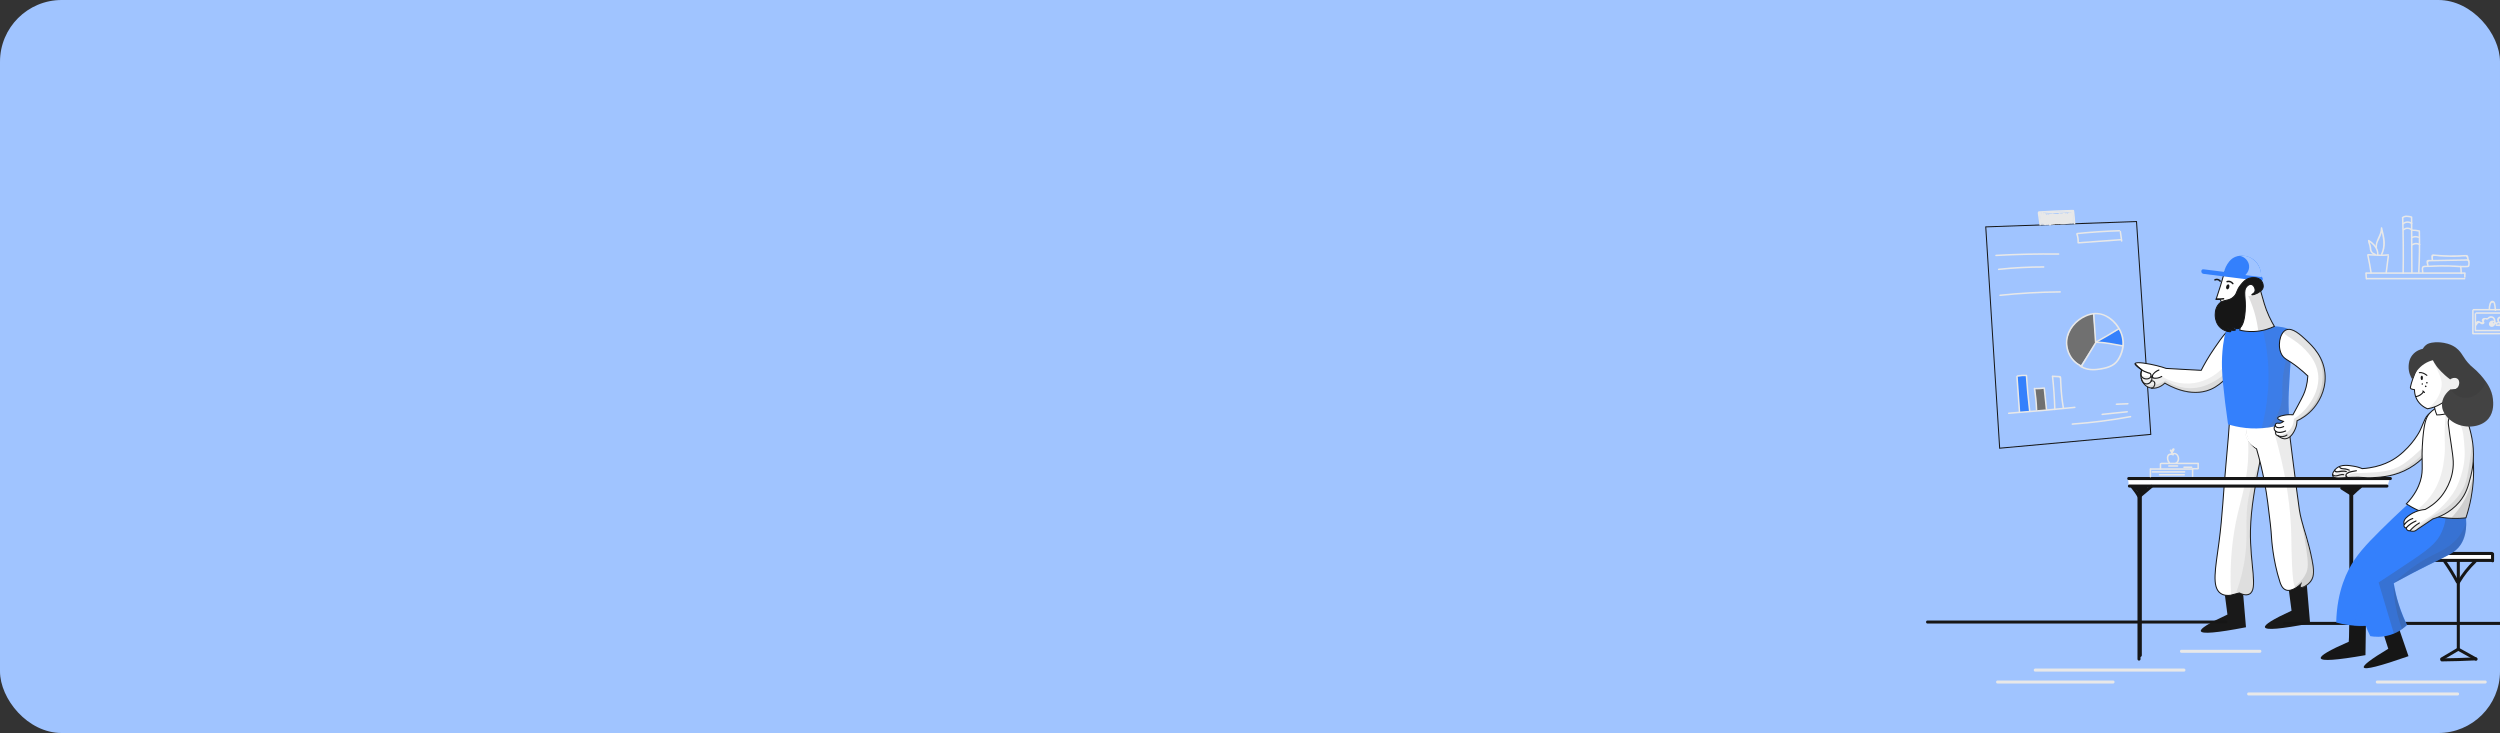 <svg width="324" height="95" viewBox="0 0 324 95" fill="none" xmlns="http://www.w3.org/2000/svg">
<rect x="0" y="0" width="324" height="95" fill="#333333" stroke="none"/>
<g clip-path="url(#clip0)">
<rect width="324" height="94.998" rx="8" fill="#A0C4FF"/>
<path d="M258.887 88.588C263.877 88.588 268.867 88.588 273.851 88.588C274.108 88.588 274.108 88.193 273.851 88.193C268.861 88.193 263.87 88.193 258.887 88.193C258.63 88.193 258.63 88.588 258.887 88.588Z" fill="#E8E8E8"/>
<path d="M263.765 87.04C268.768 87.04 273.771 87.04 278.781 87.04C280.203 87.04 281.625 87.04 283.041 87.04C283.298 87.04 283.298 86.645 283.041 86.645C278.037 86.645 273.034 86.645 268.024 86.645C266.602 86.645 265.18 86.645 263.765 86.645C263.515 86.645 263.515 87.04 263.765 87.04Z" fill="#E8E8E8"/>
<path d="M282.719 84.605C286.109 84.605 289.5 84.605 292.884 84.605C293.14 84.605 293.14 84.21 292.884 84.21C289.493 84.21 286.103 84.21 282.719 84.21C282.462 84.21 282.462 84.605 282.719 84.605Z" fill="#E8E8E8"/>
<path d="M291.422 90.135C298.479 90.135 305.537 90.135 312.587 90.135C314.562 90.135 316.531 90.135 318.506 90.135C318.763 90.135 318.763 89.74 318.506 89.74C311.449 89.74 304.391 89.74 297.34 89.74C295.365 89.74 293.397 89.74 291.422 89.74C291.165 89.74 291.165 90.135 291.422 90.135Z" fill="#E8E8E8"/>
<path d="M308.097 88.588C312.758 88.588 317.425 88.588 322.086 88.588C322.343 88.588 322.343 88.193 322.086 88.193C317.425 88.193 312.758 88.193 308.097 88.193C307.84 88.193 307.84 88.588 308.097 88.588Z" fill="#E8E8E8"/>
<path d="M271.237 40.661C270.895 40.721 270.355 40.859 269.789 41.208C269.433 41.425 268.709 41.952 268.255 42.919C268.09 43.262 267.722 44.058 267.906 45.046C268.176 46.507 269.46 47.238 269.664 47.35C270.315 46.356 270.961 45.355 271.612 44.361C271.481 43.13 271.356 41.899 271.237 40.661Z" fill="#707070"/>
<path d="M271.724 44.243C272.685 43.722 273.639 43.202 274.601 42.676C274.811 42.939 275.206 43.525 275.2 44.315C275.2 44.493 275.18 44.657 275.147 44.809C274.001 44.618 272.863 44.427 271.724 44.243Z" fill="#3480FC"/>
<path d="M261.414 48.785C261.533 50.332 261.644 51.886 261.763 53.433C262.184 53.407 262.606 53.374 263.02 53.347C262.882 51.774 262.744 50.207 262.606 48.634C262.204 48.686 261.809 48.732 261.414 48.785Z" fill="#3480FC"/>
<path d="M263.765 50.398C263.83 51.353 263.896 52.301 263.969 53.255C264.39 53.216 264.811 53.183 265.226 53.143C265.134 52.189 265.048 51.241 264.956 50.286C264.555 50.319 264.16 50.359 263.765 50.398Z" fill="#707070"/>
<path d="M278.742 56.297C272.211 56.896 265.687 57.488 259.156 58.087C258.557 48.529 257.952 38.969 257.353 29.404C263.863 29.174 270.381 28.943 276.892 28.713C277.511 37.91 278.13 47.106 278.742 56.297Z" stroke="#161616" stroke-width="0.132" stroke-miterlimit="10"/>
<path d="M264.087 27.593C264.16 28.114 264.239 28.634 264.311 29.154C264.331 29.279 264.522 29.226 264.502 29.101C264.43 28.581 264.351 28.061 264.278 27.541C264.259 27.416 264.068 27.468 264.087 27.593Z" fill="#E8E8E8"/>
<path d="M264.226 27.58C265.707 27.481 267.195 27.422 268.676 27.389C268.801 27.389 268.801 27.192 268.676 27.192C267.188 27.225 265.707 27.291 264.226 27.383C264.101 27.389 264.101 27.587 264.226 27.58Z" fill="#E8E8E8"/>
<path d="M268.617 27.31C268.682 27.87 268.735 28.423 268.768 28.983C268.775 29.108 268.972 29.108 268.966 28.983C268.933 28.423 268.88 27.863 268.814 27.31C268.794 27.185 268.597 27.185 268.617 27.31Z" fill="#E8E8E8"/>
<path d="M264.232 27.573C264.278 28.061 264.324 28.555 264.37 29.042C264.377 29.094 264.41 29.14 264.469 29.14C265.884 29.154 267.293 28.93 268.715 28.976C268.84 28.982 268.84 28.785 268.715 28.778C267.3 28.732 265.891 28.95 264.469 28.943C264.502 28.976 264.535 29.009 264.568 29.042C264.522 28.555 264.476 28.061 264.43 27.573C264.416 27.448 264.219 27.448 264.232 27.573Z" fill="#E8E8E8"/>
<path d="M264.337 27.64C264.554 27.771 264.837 27.705 265.074 27.692C265.469 27.672 265.864 27.653 266.259 27.633C267.049 27.593 267.833 27.547 268.623 27.508C268.59 27.475 268.557 27.442 268.524 27.409C268.544 27.837 268.564 28.265 268.583 28.7C268.59 28.825 268.787 28.825 268.781 28.7C268.761 28.272 268.741 27.844 268.722 27.409C268.722 27.357 268.675 27.31 268.623 27.31C267.925 27.35 267.221 27.383 266.523 27.422C266.174 27.442 265.825 27.462 265.469 27.475C265.193 27.488 264.679 27.62 264.436 27.468C264.33 27.403 264.232 27.574 264.337 27.64Z" fill="#E8E8E8"/>
<path d="M264.331 27.679C264.429 28.081 264.495 28.489 264.535 28.904C264.601 28.897 264.666 28.884 264.726 28.877C264.653 28.522 264.673 28.173 264.739 27.811C264.673 27.804 264.607 27.791 264.548 27.784C264.561 28.179 264.587 28.555 264.739 28.917C264.785 29.022 264.95 28.943 264.917 28.838C264.805 28.416 264.699 28.002 264.811 27.567C264.745 27.567 264.686 27.567 264.62 27.567C264.68 27.962 264.739 28.357 264.798 28.752C264.818 28.877 265.009 28.825 264.989 28.7C264.93 28.305 264.871 27.91 264.811 27.515C264.798 27.416 264.64 27.429 264.62 27.515C264.502 27.982 264.607 28.436 264.726 28.89C264.785 28.864 264.844 28.838 264.903 28.811C264.765 28.482 264.752 28.127 264.739 27.778C264.739 27.672 264.568 27.64 264.548 27.752C264.476 28.146 264.449 28.528 264.535 28.923C264.555 29.029 264.739 29.009 264.726 28.897C264.686 28.469 264.614 28.041 264.515 27.62C264.489 27.501 264.304 27.554 264.331 27.679Z" fill="#E8E8E8"/>
<path d="M264.838 28.028C264.91 27.909 264.983 27.791 265.055 27.672C264.996 27.64 264.943 27.607 264.884 27.574C264.798 27.765 264.719 27.956 264.634 28.146C264.594 28.239 264.713 28.364 264.792 28.265C264.923 28.1 265.049 27.929 265.18 27.765C265.128 27.732 265.068 27.699 265.016 27.666C264.963 27.824 264.897 27.969 264.805 28.113C264.746 28.206 264.891 28.324 264.963 28.232C265.062 28.107 265.16 27.982 265.266 27.857C265.213 27.817 265.16 27.778 265.108 27.738C264.976 28.048 264.844 28.351 264.713 28.66C264.673 28.752 264.792 28.877 264.871 28.778C265.108 28.482 265.351 28.179 265.588 27.883C265.536 27.844 265.483 27.804 265.43 27.765C265.253 28.054 265.075 28.351 264.897 28.64C264.851 28.713 264.923 28.811 265.009 28.785C265.114 28.752 265.128 28.739 265.207 28.673C265.154 28.64 265.095 28.607 265.042 28.574C265.002 28.686 264.937 28.772 264.838 28.844C264.739 28.917 264.825 29.081 264.937 29.015C265.042 28.956 265.141 28.917 265.259 28.904C265.22 28.864 265.18 28.825 265.141 28.785C264.97 28.699 264.917 28.581 264.983 28.423C265.002 28.337 265.035 28.258 265.075 28.186C265.128 28.094 265.226 27.87 265.325 28.067C265.397 28.212 265.095 29.022 265.055 28.522C265.049 28.39 265.062 28.258 265.101 28.14C265.128 28.048 265.167 27.962 265.213 27.877C265.279 27.745 265.312 27.745 265.318 27.877C265.444 28.14 265.292 28.555 265.167 28.785C265.226 28.792 265.286 28.798 265.345 28.811C265.292 28.627 265.272 28.449 265.312 28.265C265.325 28.192 265.391 27.844 265.463 27.956C265.615 28.173 265.365 28.666 265.259 28.857C265.318 28.877 265.384 28.89 265.444 28.91C265.424 28.732 265.417 28.561 265.45 28.383C265.47 28.265 265.542 27.883 265.667 27.87C265.845 27.85 265.503 28.66 265.424 28.778C265.483 28.785 265.542 28.792 265.602 28.805C265.542 28.509 265.542 27.877 265.944 27.778C265.904 27.758 265.865 27.732 265.825 27.712C265.898 28.113 265.786 28.502 265.509 28.798C265.562 28.811 265.621 28.825 265.674 28.844C265.628 28.66 265.621 28.482 265.667 28.298C265.694 28.199 265.832 27.784 265.964 27.817C266.056 27.837 265.937 28.219 265.911 28.304C265.839 28.515 265.727 28.699 265.562 28.857C265.615 28.871 265.674 28.884 265.727 28.904C265.621 28.462 265.806 28.021 266.194 27.784C266.148 27.765 266.095 27.745 266.049 27.725C266.201 28.127 265.812 28.647 265.555 28.917C265.608 28.93 265.667 28.943 265.72 28.963C265.674 28.772 265.674 28.587 265.733 28.397C265.753 28.337 265.95 27.89 266.043 27.923C266.174 27.969 265.95 28.37 265.911 28.43C265.865 28.515 265.779 28.666 265.694 28.719C265.595 28.785 265.602 28.798 265.595 28.653C265.588 28.456 265.72 28.232 265.832 28.087C265.891 28.008 265.99 27.883 266.082 27.85C266.187 27.804 266.174 27.791 266.161 27.929C266.115 28.337 265.885 28.706 265.595 28.989C265.648 29.002 265.707 29.015 265.76 29.035C265.7 28.647 265.832 28.245 266.122 27.975C266.207 27.896 266.306 27.844 266.339 28.008C266.352 28.074 266.273 28.232 266.247 28.291C266.155 28.509 266.023 28.693 265.858 28.857C265.904 28.857 265.95 28.857 265.997 28.857C265.878 28.719 266.029 28.416 266.102 28.285C266.135 28.225 266.418 27.791 266.497 27.83C266.589 27.877 266.385 28.318 266.359 28.364C266.266 28.541 266.148 28.699 266.01 28.844C266.069 28.871 266.122 28.89 266.181 28.917C266.187 28.436 266.411 28.028 266.819 27.771C266.767 27.745 266.721 27.712 266.668 27.686C266.675 28.127 266.517 28.515 266.201 28.825C266.26 28.851 266.313 28.871 266.372 28.897C266.411 28.416 266.635 28.002 267.004 27.692C266.951 27.686 266.898 27.679 266.846 27.672C267.056 27.988 266.596 28.581 266.411 28.818C266.471 28.844 266.523 28.864 266.582 28.89C266.589 28.706 266.622 28.535 266.694 28.364C266.734 28.258 266.898 27.896 267.017 27.87C267.175 27.837 267.01 28.14 266.958 28.252C266.866 28.443 266.74 28.607 266.596 28.759C266.648 28.792 266.708 28.825 266.76 28.857C266.819 28.449 266.984 27.909 267.412 27.758C267.372 27.725 267.326 27.692 267.287 27.666C267.234 28.113 267.037 28.495 266.708 28.798C266.767 28.825 266.819 28.844 266.879 28.871C266.898 28.66 266.945 28.456 267.037 28.258C267.096 28.133 267.254 27.804 267.399 27.778C267.471 27.765 267.399 27.877 267.372 27.949C267.333 28.054 267.28 28.153 267.228 28.245C267.122 28.43 266.991 28.594 266.839 28.745C266.898 28.772 266.951 28.792 267.01 28.818C267.037 28.397 267.234 28.035 267.563 27.778C267.517 27.738 267.465 27.705 267.419 27.666C267.366 27.975 267.208 28.219 266.997 28.449C266.872 28.587 266.833 28.555 266.819 28.37C266.806 28.12 266.958 27.87 267.208 27.804C267.168 27.771 267.122 27.738 267.083 27.712C267.063 28.107 266.945 28.462 266.734 28.792C266.793 28.811 266.859 28.825 266.918 28.844C266.938 28.647 266.991 28.456 267.083 28.278C267.142 28.16 267.293 27.863 267.425 27.83C267.616 27.778 267.425 28.153 267.379 28.245C267.287 28.43 267.162 28.587 267.017 28.739C267.076 28.765 267.129 28.785 267.188 28.811C267.162 28.331 267.451 27.909 267.906 27.765C267.866 27.732 267.82 27.699 267.781 27.672C267.728 28.14 267.504 28.535 267.142 28.838C267.201 28.864 267.254 28.884 267.313 28.91C267.366 28.456 267.596 28.067 267.972 27.804C267.925 27.784 267.873 27.765 267.827 27.745C267.932 28.087 267.57 28.535 267.372 28.778C267.432 28.805 267.484 28.825 267.544 28.851C267.57 28.515 267.761 27.903 268.162 27.844C268.123 27.804 268.083 27.765 268.044 27.725C267.972 28.1 267.82 28.436 267.577 28.732C267.636 28.759 267.688 28.778 267.748 28.805C267.767 28.403 267.925 28.054 268.202 27.771C268.149 27.765 268.097 27.758 268.044 27.751C268.195 28.028 267.886 28.515 267.748 28.759C267.807 28.785 267.866 28.811 267.925 28.838C267.991 28.522 268.044 27.988 268.34 27.797C268.301 27.791 268.261 27.784 268.222 27.784C268.386 27.969 268.07 28.587 267.998 28.772C268.064 28.792 268.123 28.805 268.189 28.825C268.281 28.489 268.367 28.16 268.459 27.824C268.393 27.817 268.327 27.804 268.268 27.797C268.281 28.113 268.235 28.41 268.13 28.713C268.195 28.719 268.261 28.732 268.32 28.739C268.353 28.443 268.32 27.982 268.492 27.732C268.432 27.725 268.373 27.718 268.314 27.705C268.406 28.028 268.373 28.337 268.327 28.673C268.393 28.68 268.459 28.693 268.518 28.699C268.492 28.331 268.465 27.956 268.439 27.587C268.38 27.613 268.327 27.633 268.268 27.659C268.518 27.916 268.419 28.252 268.307 28.548C268.367 28.541 268.426 28.535 268.485 28.522C268.413 28.383 268.268 28.153 268.274 27.988C268.209 27.883 268.235 27.83 268.36 27.837C268.419 27.942 268.439 28.054 268.413 28.166C268.472 28.14 268.525 28.12 268.584 28.094C268.478 27.969 268.426 27.85 268.393 27.699C268.347 27.738 268.294 27.771 268.248 27.811C268.274 27.883 268.301 27.962 268.327 28.035C268.386 28.041 268.446 28.048 268.505 28.061C268.459 27.929 268.439 27.811 268.446 27.672C268.406 27.705 268.36 27.738 268.32 27.765C268.577 27.87 268.399 28.555 268.367 28.732C268.399 28.706 268.432 28.686 268.459 28.66C267.958 28.673 267.458 28.686 266.958 28.699C266.833 28.706 266.833 28.89 266.958 28.897C267.399 28.91 267.833 28.844 268.268 28.778C268.248 28.713 268.235 28.653 268.215 28.587C267.702 28.726 267.188 28.818 266.661 28.857C266.536 28.864 266.536 29.048 266.661 29.055C267.175 29.075 267.675 28.897 268.189 28.917C268.182 28.851 268.169 28.785 268.162 28.726C267.767 28.857 267.372 28.897 266.958 28.851C266.958 28.917 266.958 28.983 266.958 29.048C267.432 29.002 267.906 28.956 268.38 28.91C268.373 28.844 268.36 28.778 268.353 28.719C268.037 28.811 267.728 28.844 267.399 28.831C267.399 28.897 267.399 28.963 267.399 29.029C267.721 29.029 268.031 28.989 268.34 28.91C268.465 28.877 268.413 28.693 268.288 28.719C267.919 28.798 267.55 28.838 267.175 28.838C267.175 28.904 267.175 28.969 267.175 29.035C267.623 28.976 268.07 28.904 268.518 28.811C268.623 28.792 268.604 28.607 268.492 28.62C268.064 28.673 267.642 28.666 267.221 28.601C267.096 28.581 267.043 28.772 267.168 28.792C267.609 28.857 268.051 28.871 268.492 28.818C268.485 28.752 268.472 28.686 268.465 28.627C268.037 28.713 267.609 28.792 267.175 28.844C267.05 28.857 267.043 29.042 267.175 29.042C267.57 29.042 267.952 29.002 268.34 28.917C268.32 28.851 268.307 28.792 268.288 28.726C267.991 28.798 267.702 28.838 267.399 28.838C267.274 28.838 267.274 29.029 267.399 29.035C267.741 29.048 268.07 29.009 268.406 28.917C268.511 28.884 268.492 28.713 268.38 28.726C267.906 28.772 267.432 28.818 266.958 28.864C266.833 28.877 266.833 29.048 266.958 29.061C267.392 29.108 267.807 29.061 268.215 28.93C268.32 28.897 268.301 28.739 268.189 28.739C267.675 28.719 267.175 28.897 266.661 28.877C266.661 28.943 266.661 29.009 266.661 29.075C267.208 29.035 267.741 28.943 268.268 28.798C268.393 28.765 268.34 28.587 268.215 28.607C267.794 28.673 267.379 28.732 266.958 28.719C266.958 28.785 266.958 28.851 266.958 28.917C267.458 28.904 267.958 28.89 268.459 28.877C268.498 28.877 268.544 28.844 268.551 28.805C268.617 28.436 268.821 27.784 268.367 27.593C268.301 27.567 268.248 27.633 268.241 27.686C268.228 27.85 268.248 27.975 268.307 28.127C268.334 28.199 268.446 28.232 268.485 28.153C268.577 27.962 268.525 27.771 268.334 27.659C268.255 27.613 268.169 27.686 268.189 27.771C268.228 27.962 268.307 28.107 268.432 28.258C268.492 28.331 268.597 28.265 268.604 28.186C268.623 27.975 268.439 27.35 268.103 27.541C267.8 27.718 268.202 28.436 268.301 28.64C268.34 28.726 268.452 28.686 268.478 28.614C268.623 28.239 268.689 27.844 268.386 27.534C268.327 27.475 268.209 27.514 268.215 27.607C268.241 27.975 268.268 28.351 268.294 28.719C268.301 28.825 268.472 28.864 268.485 28.745C268.538 28.383 268.577 28.035 268.472 27.672C268.446 27.587 268.34 27.58 268.294 27.646C268.09 27.936 268.13 28.416 268.097 28.752C268.083 28.871 268.255 28.877 268.288 28.778C268.399 28.462 268.446 28.146 268.432 27.811C268.426 27.699 268.268 27.672 268.241 27.784C268.149 28.12 268.064 28.449 267.972 28.785C267.939 28.91 268.116 28.956 268.162 28.838C268.281 28.535 268.597 27.956 268.334 27.653C268.307 27.62 268.248 27.613 268.215 27.64C267.853 27.877 267.787 28.41 267.708 28.798C267.688 28.904 267.833 28.976 267.886 28.877C268.064 28.555 268.38 28.035 268.182 27.666C268.149 27.613 268.07 27.6 268.024 27.646C267.708 27.975 267.537 28.364 267.511 28.818C267.504 28.897 267.623 28.956 267.682 28.89C267.952 28.568 268.123 28.206 268.202 27.797C268.215 27.718 268.156 27.666 268.083 27.679C267.59 27.751 267.353 28.449 267.32 28.877C267.313 28.963 267.432 29.009 267.491 28.95C267.748 28.64 268.13 28.153 267.998 27.725C267.978 27.666 267.906 27.626 267.853 27.666C267.419 27.969 267.155 28.41 267.096 28.936C267.083 29.029 267.208 29.055 267.267 29.009C267.669 28.673 267.899 28.219 267.958 27.705C267.965 27.64 267.893 27.593 267.833 27.613C267.293 27.784 266.938 28.285 266.971 28.851C266.977 28.936 267.076 28.983 267.142 28.923C267.293 28.772 268.083 27.699 267.59 27.58C267.386 27.528 267.155 27.844 267.056 27.975C266.852 28.245 266.747 28.555 266.708 28.89C266.694 28.996 266.846 29.015 266.892 28.943C267.129 28.587 267.254 28.192 267.274 27.765C267.274 27.699 267.208 27.653 267.149 27.672C266.879 27.745 266.714 27.942 266.648 28.212C266.602 28.383 266.556 28.706 266.74 28.818C266.918 28.93 267.063 28.732 267.162 28.614C267.372 28.37 267.544 28.107 267.596 27.784C267.609 27.712 267.53 27.613 267.451 27.672C267.056 27.975 266.833 28.39 266.8 28.884C266.793 28.969 266.912 29.009 266.971 28.956C267.129 28.798 267.972 27.758 267.517 27.587C267.313 27.508 267.096 27.837 267.004 27.969C266.8 28.258 266.701 28.581 266.668 28.93C266.661 29.022 266.78 29.055 266.839 29.002C267.208 28.66 267.425 28.232 267.478 27.732C267.484 27.672 267.412 27.62 267.353 27.64C266.852 27.817 266.635 28.39 266.563 28.877C266.55 28.969 266.655 29.055 266.727 28.976C266.885 28.811 267.636 27.778 267.175 27.646C266.964 27.587 266.734 27.949 266.642 28.094C266.471 28.357 266.392 28.66 266.378 28.969C266.372 29.048 266.49 29.108 266.55 29.042C266.8 28.732 267.287 28.074 267.017 27.659C266.977 27.6 266.912 27.6 266.859 27.64C266.451 27.982 266.214 28.456 266.168 28.989C266.161 29.075 266.28 29.114 266.339 29.061C266.688 28.713 266.866 28.271 266.859 27.784C266.859 27.712 266.773 27.659 266.708 27.699C266.24 27.988 265.977 28.469 265.97 29.015C265.97 29.101 266.082 29.147 266.141 29.088C266.392 28.825 266.596 28.509 266.681 28.153C266.721 28.002 266.747 27.705 266.503 27.718C266.247 27.732 265.977 28.179 265.885 28.377C265.786 28.601 265.681 28.89 265.858 29.094C265.891 29.134 265.964 29.127 265.997 29.094C266.26 28.838 266.457 28.515 266.53 28.153C266.563 27.988 266.576 27.712 266.339 27.712C266.089 27.712 265.819 28.081 265.72 28.271C265.562 28.555 265.523 28.864 265.575 29.18C265.588 29.259 265.694 29.272 265.74 29.226C266.036 28.936 266.253 28.574 266.345 28.166C266.385 27.988 266.438 27.686 266.174 27.692C265.72 27.705 265.095 28.844 265.523 29.14C265.555 29.16 265.595 29.154 265.621 29.14C265.852 29.029 266.668 27.923 266.168 27.778C265.957 27.712 265.72 28.067 265.641 28.219C265.49 28.502 265.457 28.811 265.529 29.114C265.542 29.187 265.648 29.213 265.694 29.16C266.003 28.831 266.418 28.245 266.24 27.778C266.22 27.718 266.155 27.686 266.095 27.718C265.628 28.002 265.411 28.535 265.536 29.061C265.555 29.134 265.648 29.154 265.7 29.108C265.964 28.851 266.108 28.528 266.174 28.166C266.201 28.008 266.26 27.718 266.056 27.653C265.839 27.587 265.634 27.956 265.562 28.113C265.43 28.397 265.411 28.706 265.483 29.015C265.503 29.088 265.595 29.114 265.648 29.061C265.977 28.706 266.108 28.258 266.016 27.784C266.003 27.732 265.944 27.705 265.898 27.718C265.384 27.844 265.332 28.568 265.417 28.989C265.437 29.081 265.555 29.075 265.595 29.015C265.766 28.772 265.878 28.502 265.904 28.199C265.918 28.054 265.957 27.751 265.76 27.699C265.562 27.646 265.444 27.936 265.384 28.074C265.246 28.383 265.213 28.713 265.253 29.048C265.266 29.14 265.384 29.193 265.437 29.101C265.641 28.745 265.812 28.212 265.628 27.817C265.615 27.784 265.575 27.765 265.542 27.771C265.055 27.778 265.081 28.706 265.167 29.015C265.187 29.094 265.305 29.114 265.345 29.042C265.529 28.719 265.648 28.245 265.49 27.883C265.378 27.626 265.174 27.745 265.049 27.936C264.871 28.212 264.759 28.732 264.937 29.035C265.075 29.272 265.253 29.094 265.351 28.917C265.47 28.699 265.661 28.166 265.463 27.936C265.286 27.732 265.055 28.015 264.956 28.16C264.805 28.39 264.66 28.811 264.851 29.061C264.996 29.252 265.259 29.213 265.338 28.996C265.371 28.917 265.286 28.864 265.22 28.877C265.081 28.897 264.97 28.936 264.851 29.009C264.884 29.068 264.917 29.121 264.95 29.18C265.088 29.075 265.18 28.956 265.246 28.792C265.286 28.693 265.147 28.64 265.081 28.693C265.042 28.713 265.009 28.732 264.97 28.752C265.009 28.798 265.042 28.851 265.081 28.897C265.259 28.607 265.437 28.311 265.615 28.021C265.674 27.929 265.529 27.811 265.457 27.903C265.22 28.199 264.976 28.502 264.739 28.798C264.792 28.838 264.844 28.877 264.897 28.917C265.029 28.607 265.16 28.304 265.292 27.995C265.332 27.903 265.213 27.778 265.134 27.877C265.035 28.002 264.937 28.127 264.831 28.252C264.884 28.291 264.937 28.331 264.989 28.37C265.088 28.212 265.16 28.054 265.22 27.877C265.246 27.784 265.114 27.699 265.055 27.778C264.923 27.942 264.798 28.113 264.667 28.278C264.719 28.318 264.772 28.357 264.825 28.397C264.91 28.206 264.989 28.015 265.075 27.824C265.128 27.712 264.97 27.613 264.904 27.725C264.831 27.844 264.759 27.962 264.686 28.081C264.601 28.041 264.772 28.14 264.838 28.028Z" fill="#E8E8E8"/>
<path d="M268.413 27.468C268.413 27.692 268.42 27.922 268.426 28.146C268.433 28.311 268.505 28.66 268.4 28.785C268.334 28.864 268.42 29.002 268.518 28.943C268.564 28.91 268.578 28.903 268.617 28.864C268.657 28.811 268.65 28.719 268.571 28.699C268.452 28.673 268.367 28.673 268.248 28.712C268.13 28.752 268.176 28.943 268.301 28.903C268.373 28.897 268.446 28.897 268.518 28.89C268.505 28.838 268.492 28.778 268.472 28.726C268.452 28.745 268.433 28.759 268.42 28.778C268.459 28.831 268.499 28.884 268.538 28.936C268.683 28.765 268.643 28.647 268.63 28.416C268.617 28.107 268.61 27.791 268.61 27.481C268.61 27.337 268.413 27.337 268.413 27.468Z" fill="#E8E8E8"/>
<path d="M258.676 33.202C261.382 33.051 264.094 32.992 266.806 33.025C266.931 33.025 266.931 32.827 266.806 32.827C264.094 32.794 261.382 32.853 258.676 33.005C258.551 33.011 258.551 33.209 258.676 33.202Z" fill="#E8E8E8"/>
<path d="M259.025 35.006C260.967 34.802 262.916 34.697 264.864 34.697C264.99 34.697 264.99 34.499 264.864 34.499C262.916 34.499 260.967 34.598 259.025 34.809C258.9 34.822 258.893 35.019 259.025 35.006Z" fill="#E8E8E8"/>
<path d="M259.202 38.37C261.796 38.1 264.396 37.949 267.003 37.929C267.129 37.929 267.129 37.732 267.003 37.732C264.396 37.752 261.796 37.903 259.202 38.173C259.077 38.186 259.077 38.384 259.202 38.37Z" fill="#E8E8E8"/>
<path d="M269.854 47.376C268.577 46.883 267.82 45.467 267.945 44.124C268.076 42.761 269.09 41.596 270.308 41.05C271.144 40.674 272.066 40.595 272.889 41.036C273.534 41.379 274.087 41.906 274.475 42.524C275.285 43.815 275.226 45.375 274.37 46.639C273.857 47.396 272.889 47.613 272.04 47.745C271.197 47.877 270.308 47.831 269.597 47.31C269.492 47.238 269.393 47.409 269.498 47.482C270.157 47.962 270.967 48.061 271.757 47.982C272.54 47.903 273.468 47.732 274.1 47.231C274.726 46.738 275.101 45.803 275.233 45.039C275.358 44.308 275.219 43.571 274.91 42.9C274.219 41.405 272.626 40.207 270.934 40.622C269.472 40.977 268.182 42.156 267.826 43.637C267.444 45.21 268.267 46.968 269.795 47.561C269.92 47.613 269.972 47.422 269.854 47.376Z" fill="#E8E8E8"/>
<path d="M271.243 40.655C271.322 41.873 271.401 43.091 271.487 44.309C271.493 44.434 271.691 44.434 271.684 44.309C271.605 43.091 271.526 41.873 271.441 40.655C271.434 40.53 271.237 40.53 271.243 40.655Z" fill="#E8E8E8"/>
<path d="M271.671 44.427C272.672 43.88 273.66 43.308 274.634 42.702C274.739 42.636 274.641 42.465 274.535 42.531C273.567 43.137 272.58 43.709 271.573 44.256C271.461 44.322 271.56 44.493 271.671 44.427Z" fill="#E8E8E8"/>
<path d="M271.711 44.46C272.843 44.46 273.962 44.73 275.075 44.921C275.2 44.941 275.253 44.75 275.128 44.73C274.002 44.539 272.863 44.263 271.711 44.263C271.586 44.263 271.586 44.46 271.711 44.46Z" fill="#E8E8E8"/>
<path d="M271.539 44.328C270.907 45.375 270.275 46.415 269.637 47.462C269.571 47.574 269.742 47.673 269.808 47.561C270.44 46.514 271.072 45.474 271.711 44.427C271.776 44.322 271.605 44.216 271.539 44.328Z" fill="#E8E8E8"/>
<path d="M260.328 53.657C263.192 53.44 266.049 53.19 268.9 52.893C269.025 52.88 269.025 52.683 268.9 52.696C266.043 52.986 263.185 53.242 260.328 53.459C260.203 53.473 260.203 53.67 260.328 53.657Z" fill="#E8E8E8"/>
<path d="M261.302 48.805C261.408 50.319 261.52 51.84 261.625 53.354C261.632 53.479 261.829 53.479 261.822 53.354C261.717 51.84 261.605 50.319 261.5 48.805C261.487 48.68 261.289 48.68 261.302 48.805Z" fill="#E8E8E8"/>
<path d="M261.493 48.825C261.869 48.759 262.244 48.739 262.626 48.759C262.593 48.726 262.56 48.693 262.527 48.66C262.626 50.2 262.771 51.734 262.948 53.262C262.962 53.387 263.159 53.387 263.146 53.262C262.962 51.734 262.823 50.194 262.725 48.66C262.718 48.607 262.685 48.561 262.626 48.561C262.224 48.541 261.836 48.568 261.441 48.634C261.316 48.66 261.375 48.851 261.493 48.825Z" fill="#E8E8E8"/>
<path d="M263.567 50.365C263.718 51.28 263.81 52.209 263.843 53.137C263.85 53.262 264.047 53.262 264.041 53.137C264.008 52.189 263.916 51.247 263.758 50.312C263.738 50.187 263.547 50.24 263.567 50.365Z" fill="#E8E8E8"/>
<path d="M263.804 50.464C264.186 50.464 264.561 50.444 264.936 50.391C264.903 50.358 264.87 50.325 264.837 50.293C264.93 51.208 265.028 52.116 265.12 53.031C265.134 53.156 265.331 53.156 265.318 53.031C265.226 52.116 265.127 51.208 265.035 50.293C265.028 50.246 264.995 50.187 264.936 50.194C264.561 50.24 264.179 50.266 263.804 50.266C263.679 50.266 263.679 50.464 263.804 50.464Z" fill="#E8E8E8"/>
<path d="M265.911 48.792C266.069 50.214 266.168 51.636 266.207 53.071C266.214 53.196 266.411 53.196 266.405 53.071C266.358 51.642 266.26 50.214 266.108 48.792C266.095 48.667 265.898 48.667 265.911 48.792Z" fill="#E8E8E8"/>
<path d="M266.01 48.871C266.22 48.884 266.438 48.891 266.648 48.904C266.945 48.917 266.951 48.923 266.958 49.22C266.977 49.648 266.997 50.069 267.024 50.497C267.083 51.313 267.175 52.123 267.326 52.926C267.353 53.051 267.537 52.999 267.517 52.873C267.326 51.86 267.234 50.826 267.182 49.792C267.168 49.556 267.162 49.325 267.149 49.088C267.142 48.996 267.155 48.858 267.083 48.779C267.004 48.7 266.866 48.713 266.767 48.706C266.51 48.693 266.26 48.68 266.003 48.667C265.885 48.667 265.885 48.864 266.01 48.871Z" fill="#E8E8E8"/>
<path d="M268.57 55.059C271.112 54.881 273.646 54.559 276.148 54.091C276.273 54.065 276.22 53.881 276.095 53.9C273.607 54.368 271.092 54.684 268.57 54.862C268.439 54.868 268.439 55.066 268.57 55.059Z" fill="#E8E8E8"/>
<path d="M272.441 53.802C273.521 53.69 274.607 53.578 275.687 53.466C275.812 53.453 275.812 53.255 275.687 53.268C274.607 53.38 273.521 53.492 272.441 53.604C272.316 53.617 272.316 53.815 272.441 53.802Z" fill="#E8E8E8"/>
<path d="M274.285 52.485C274.779 52.465 275.279 52.446 275.773 52.426C275.898 52.419 275.898 52.222 275.773 52.228C275.279 52.248 274.779 52.268 274.285 52.288C274.154 52.294 274.154 52.492 274.285 52.485Z" fill="#E8E8E8"/>
<path d="M269.071 30.345C269.196 30.707 269.248 31.076 269.229 31.458C269.222 31.583 269.42 31.583 269.426 31.458C269.446 31.056 269.393 30.674 269.262 30.293C269.215 30.174 269.025 30.227 269.071 30.345Z" fill="#E8E8E8"/>
<path d="M269.235 30.365C271.046 30.181 272.856 30.062 274.673 30.003C274.798 29.996 274.798 29.799 274.673 29.805C272.856 29.865 271.039 29.983 269.235 30.168C269.11 30.181 269.11 30.378 269.235 30.365Z" fill="#E8E8E8"/>
<path d="M269.427 31.563C271.231 31.432 273.028 31.3 274.832 31.168C274.957 31.162 274.957 30.964 274.832 30.971C273.028 31.102 271.231 31.234 269.427 31.366C269.302 31.372 269.302 31.57 269.427 31.563Z" fill="#E8E8E8"/>
<path d="M274.7 30.036C274.759 30.444 274.818 30.846 274.877 31.254C274.897 31.379 275.088 31.326 275.068 31.201C275.009 30.793 274.95 30.391 274.891 29.983C274.871 29.858 274.68 29.911 274.7 30.036Z" fill="#E8E8E8"/>
<path d="M306.537 35.395C306.544 35.645 306.557 35.888 306.59 36.139C306.61 36.264 306.807 36.264 306.787 36.139C306.754 35.895 306.735 35.645 306.735 35.395C306.735 35.27 306.537 35.27 306.537 35.395Z" fill="#E8E8E8"/>
<path d="M306.682 35.493C310.941 35.493 315.201 35.493 319.46 35.493C319.585 35.493 319.585 35.296 319.46 35.296C315.201 35.296 310.941 35.296 306.682 35.296C306.557 35.296 306.557 35.493 306.682 35.493Z" fill="#E8E8E8"/>
<path d="M319.342 35.474C319.342 35.618 319.342 35.763 319.342 35.908C319.342 36.033 319.539 36.033 319.539 35.908C319.539 35.763 319.539 35.618 319.539 35.474C319.539 35.342 319.342 35.342 319.342 35.474Z" fill="#E8E8E8"/>
<path d="M306.8 36.211C311.007 36.211 315.213 36.211 319.414 36.211C319.539 36.211 319.539 36.013 319.414 36.013C315.207 36.013 311 36.013 306.8 36.013C306.668 36.013 306.668 36.211 306.8 36.211Z" fill="#E8E8E8"/>
<path d="M306.781 33.123C306.945 33.867 307.084 34.618 307.196 35.368C307.215 35.493 307.406 35.441 307.387 35.316C307.268 34.565 307.13 33.815 306.972 33.071C306.939 32.946 306.755 32.998 306.781 33.123Z" fill="#E8E8E8"/>
<path d="M306.899 33.11C307.762 33.137 308.664 33.242 309.526 33.137C309.651 33.123 309.651 32.926 309.526 32.939C308.664 33.044 307.762 32.939 306.899 32.913C306.774 32.906 306.774 33.104 306.899 33.11Z" fill="#E8E8E8"/>
<path d="M309.427 33.176C309.335 33.887 309.249 34.598 309.157 35.316C309.144 35.441 309.341 35.441 309.354 35.316C309.447 34.605 309.532 33.894 309.624 33.176C309.637 33.051 309.44 33.051 309.427 33.176Z" fill="#E8E8E8"/>
<path d="M307.881 32.893C307.749 32.834 307.591 32.774 307.492 32.669C307.321 32.498 307.334 32.267 307.308 32.044C307.268 31.747 307.104 31.484 307.084 31.181C307.031 31.208 306.985 31.241 306.933 31.267C307.545 31.662 308.085 32.221 308.065 32.998C308.058 33.123 308.256 33.123 308.262 32.998C308.289 32.149 307.703 31.53 307.031 31.096C306.972 31.056 306.88 31.109 306.88 31.181C306.893 31.359 306.946 31.517 307.005 31.688C307.091 31.925 307.091 32.156 307.137 32.399C307.209 32.761 307.459 32.919 307.775 33.064C307.894 33.11 307.992 32.946 307.881 32.893Z" fill="#E8E8E8"/>
<path d="M308.071 32.05C307.998 31.55 308.328 31.069 308.512 30.628C308.657 30.279 308.762 29.924 308.742 29.542C308.676 29.549 308.611 29.562 308.551 29.568C308.795 30.707 309.098 31.787 308.578 32.906C308.525 33.018 308.696 33.123 308.749 33.005C308.986 32.491 309.111 31.938 309.085 31.372C309.052 30.747 308.874 30.128 308.742 29.516C308.723 29.404 308.545 29.43 308.551 29.542C308.591 30.457 307.748 31.195 307.886 32.103C307.9 32.228 308.091 32.175 308.071 32.05Z" fill="#E8E8E8"/>
<path d="M311.29 28.238C311.369 30.635 311.395 33.025 311.349 35.421C311.349 35.546 311.547 35.546 311.547 35.421C311.586 33.025 311.567 30.628 311.488 28.238C311.488 28.107 311.29 28.107 311.29 28.238Z" fill="#E8E8E8"/>
<path d="M311.442 28.271C311.725 28.034 312.205 28.14 312.521 28.238C312.64 28.278 312.693 28.087 312.574 28.048C312.172 27.922 311.646 27.843 311.304 28.133C311.205 28.212 311.343 28.35 311.442 28.271Z" fill="#E8E8E8"/>
<path d="M312.442 28.238C312.456 30.602 312.469 32.959 312.482 35.322C312.482 35.447 312.679 35.447 312.679 35.322C312.666 32.959 312.653 30.602 312.64 28.238C312.64 28.107 312.442 28.107 312.442 28.238Z" fill="#E8E8E8"/>
<path d="M311.586 29.832C311.85 29.614 312.238 29.634 312.482 29.865C312.574 29.95 312.712 29.812 312.62 29.726C312.291 29.417 311.79 29.41 311.448 29.693C311.349 29.772 311.488 29.911 311.586 29.832Z" fill="#E8E8E8"/>
<path d="M311.501 29.075C311.79 28.824 312.205 28.818 312.508 29.048C312.613 29.127 312.705 28.95 312.607 28.877C312.225 28.594 311.711 28.634 311.356 28.936C311.264 29.022 311.408 29.16 311.501 29.075Z" fill="#E8E8E8"/>
<path d="M312.647 29.93C312.943 29.93 313.233 29.963 313.522 30.036C313.496 30.003 313.476 29.97 313.45 29.944C313.489 31.721 313.47 33.492 313.377 35.269C313.371 35.395 313.568 35.395 313.575 35.269C313.667 33.498 313.687 31.721 313.647 29.944C313.647 29.904 313.614 29.858 313.575 29.851C313.265 29.772 312.963 29.739 312.647 29.739C312.515 29.733 312.515 29.93 312.647 29.93Z" fill="#E8E8E8"/>
<path d="M312.693 31.8C312.956 31.629 313.272 31.622 313.542 31.78C313.654 31.846 313.753 31.675 313.641 31.609C313.311 31.412 312.91 31.418 312.594 31.629C312.489 31.695 312.587 31.866 312.693 31.8Z" fill="#E8E8E8"/>
<path d="M312.66 30.859C312.89 30.747 313.153 30.74 313.39 30.839C313.509 30.885 313.608 30.72 313.489 30.668C313.18 30.536 312.864 30.543 312.561 30.687C312.449 30.747 312.548 30.918 312.66 30.859Z" fill="#E8E8E8"/>
<path d="M314.082 35.289C314.082 35.178 314.01 34.769 314.075 34.69C314.168 34.578 314.675 34.618 314.806 34.611C315.26 34.585 315.721 34.565 316.176 34.559C317.091 34.545 318.006 34.578 318.914 34.651C318.881 34.618 318.848 34.585 318.815 34.552C318.855 34.848 318.875 35.145 318.868 35.447C318.868 35.572 319.066 35.572 319.066 35.447C319.066 35.145 319.052 34.848 319.013 34.552C319.006 34.493 318.973 34.46 318.914 34.453C317.788 34.368 316.65 34.341 315.524 34.381C315.26 34.388 315.004 34.401 314.74 34.42C314.549 34.434 314.194 34.394 314.016 34.48C313.759 34.598 313.878 35.079 313.885 35.296C313.885 35.414 314.082 35.421 314.082 35.289Z" fill="#E8E8E8"/>
<path d="M314.759 34.387C314.746 34.315 314.68 34.098 314.693 34.025C314.74 33.828 314.93 33.874 315.075 33.874C315.312 33.867 315.556 33.867 315.793 33.861C316.293 33.854 316.793 33.841 317.3 33.834C317.781 33.828 318.262 33.815 318.742 33.808C319.006 33.801 319.269 33.801 319.526 33.795C319.71 33.795 319.815 33.729 319.874 33.966C319.901 34.071 319.881 34.209 319.874 34.315C319.868 34.44 320.065 34.44 320.072 34.315C320.079 34.144 320.131 33.808 319.993 33.663C319.868 33.538 319.611 33.597 319.46 33.604C318.716 33.617 317.978 33.63 317.235 33.643C316.517 33.657 315.793 33.67 315.075 33.683C314.93 33.683 314.621 33.624 314.516 33.755C314.391 33.907 314.542 34.282 314.568 34.447C314.595 34.565 314.786 34.512 314.759 34.387Z" fill="#E8E8E8"/>
<path d="M318.874 34.644C319.17 34.651 319.473 34.657 319.769 34.638C319.914 34.624 320.059 34.572 320.046 34.401C320.033 34.275 319.835 34.275 319.848 34.401C319.855 34.473 318.96 34.453 318.874 34.447C318.749 34.44 318.749 34.638 318.874 34.644Z" fill="#E8E8E8"/>
<path d="M315.339 33.722C315.333 33.61 315.3 33.459 315.313 33.347C315.326 33.215 315.293 33.196 315.445 33.176C315.655 33.15 315.925 33.222 316.136 33.235C316.577 33.268 317.025 33.288 317.466 33.294C317.907 33.301 318.354 33.301 318.795 33.281C318.993 33.275 319.23 33.222 319.427 33.248C319.52 33.209 319.592 33.235 319.638 33.321C319.711 33.354 319.737 33.413 319.73 33.485C319.75 33.538 319.757 33.604 319.776 33.663C319.822 33.782 320.013 33.729 319.967 33.61C319.908 33.466 319.948 33.248 319.829 33.123C319.724 33.011 319.572 33.038 319.427 33.044C318.776 33.077 318.117 33.097 317.466 33.09C316.834 33.077 316.202 33.044 315.57 32.985C315.438 32.972 315.234 32.919 315.142 33.051C315.036 33.209 315.129 33.545 315.142 33.716C315.155 33.847 315.352 33.847 315.339 33.722Z" fill="#E8E8E8"/>
<path d="M320.389 40.24C320.389 41.214 320.389 42.195 320.389 43.169C320.389 43.295 320.586 43.295 320.586 43.169C320.586 42.195 320.586 41.214 320.586 40.24C320.586 40.115 320.389 40.115 320.389 40.24Z" fill="#E8E8E8"/>
<path d="M320.553 40.24C322.264 40.24 323.976 40.24 325.688 40.24C325.813 40.24 325.813 40.042 325.688 40.042C323.976 40.042 322.264 40.042 320.553 40.042C320.428 40.042 320.428 40.24 320.553 40.24Z" fill="#E8E8E8"/>
<path d="M320.487 43.334C322.199 43.334 323.911 43.334 325.622 43.334C325.747 43.334 325.747 43.137 325.622 43.137C323.911 43.137 322.199 43.137 320.487 43.137C320.362 43.137 320.362 43.334 320.487 43.334Z" fill="#E8E8E8"/>
<path d="M322.726 40.042C322.726 39.871 322.739 39.713 322.785 39.549C322.805 39.476 322.831 39.364 322.877 39.312C322.897 39.246 322.943 39.226 323.022 39.252C323.127 39.206 323.18 39.239 323.186 39.358C323.265 39.634 323.279 39.95 323.318 40.24C323.338 40.365 323.529 40.312 323.509 40.187C323.469 39.898 323.456 39.588 323.377 39.305C323.338 39.147 323.219 38.983 323.042 38.969C322.6 38.943 322.521 39.746 322.521 40.042C322.535 40.168 322.732 40.168 322.726 40.042Z" fill="#E8E8E8"/>
<path d="M320.711 40.668C320.711 41.392 320.711 42.116 320.711 42.84C320.711 42.965 320.908 42.965 320.908 42.84C320.908 42.116 320.908 41.392 320.908 40.668C320.908 40.543 320.711 40.543 320.711 40.668Z" fill="#E8E8E8"/>
<path d="M320.915 40.668C322.41 40.668 323.904 40.668 325.392 40.668C325.517 40.668 325.517 40.47 325.392 40.47C323.897 40.47 322.403 40.47 320.915 40.47C320.79 40.47 320.79 40.668 320.915 40.668Z" fill="#E8E8E8"/>
<path d="M320.85 42.939C322.278 42.939 323.707 42.939 325.129 42.939C325.254 42.939 325.254 42.742 325.129 42.742C323.7 42.742 322.272 42.742 320.85 42.742C320.725 42.742 320.725 42.939 320.85 42.939Z" fill="#E8E8E8"/>
<path d="M321.033 42.063C321.178 41.853 321.31 41.807 321.422 41.912C321.441 41.925 321.455 41.938 321.474 41.952C321.52 41.971 321.553 42.004 321.599 42.017C321.678 42.044 321.771 42.037 321.85 42.004C321.909 41.978 321.962 41.932 321.981 41.866C322.014 41.761 321.935 41.741 321.929 41.649C321.896 41.609 321.909 41.57 321.968 41.517C321.981 41.366 322.073 41.333 322.231 41.425C322.271 41.425 322.31 41.438 322.343 41.431C322.462 41.412 322.475 41.372 322.561 41.3C322.837 41.076 323.147 41.188 323.219 41.544C323.226 41.59 323.258 41.892 323.206 41.925C323.153 41.859 323.1 41.8 323.048 41.734C323.219 41.761 323.344 41.853 323.416 41.998C323.456 42.063 323.542 42.057 323.588 41.998C323.719 41.859 323.851 41.853 323.983 41.984C324.029 41.938 324.075 41.892 324.121 41.846C324.068 41.8 324.022 41.754 323.969 41.708C323.798 41.563 323.811 41.399 324.016 41.208C324.292 41.221 324.437 41.491 324.318 41.734C324.167 42.031 323.805 42.07 323.509 42.044C323.509 42.11 323.509 42.175 323.509 42.241C323.937 42.268 324.371 42.294 324.799 42.32C324.924 42.327 324.924 42.129 324.799 42.123C324.371 42.096 323.937 42.07 323.509 42.044C323.384 42.037 323.384 42.228 323.509 42.241C323.851 42.274 324.226 42.208 324.443 41.906C324.615 41.662 324.601 41.293 324.351 41.102C324.16 40.958 323.871 40.984 323.713 41.175C323.476 41.471 323.752 41.794 323.976 41.991C324.068 42.077 324.206 41.945 324.114 41.853C323.904 41.629 323.581 41.669 323.41 41.906C323.469 41.906 323.522 41.906 323.581 41.906C323.416 41.636 323.107 41.438 322.798 41.603C322.561 41.734 322.475 42.077 322.692 42.274C322.916 42.478 323.239 42.32 323.357 42.09C323.489 41.827 323.463 41.412 323.272 41.175C323.081 40.938 322.745 40.911 322.508 41.089C322.343 41.214 322.442 41.234 322.166 41.214C322.073 41.208 321.994 41.188 321.902 41.214C321.804 41.241 321.711 41.3 321.665 41.399C321.632 41.471 321.619 41.537 321.652 41.616C321.659 41.642 321.731 41.702 321.725 41.721C321.698 41.866 321.316 41.603 321.251 41.59C320.954 41.544 320.757 41.859 320.842 42.116C320.882 42.235 321.073 42.189 321.033 42.063Z" fill="#E8E8E8"/>
<path d="M290.585 75.474C290.144 75.118 289.545 75.046 289.058 75.289C288.485 75.579 288.176 76.257 288.321 76.935C288.439 77.837 288.558 78.746 288.676 79.647C286.273 80.747 285.128 81.465 285.227 81.794C285.345 82.195 287.294 82.024 291.079 81.293C290.915 79.351 290.75 77.416 290.585 75.474Z" fill="#191919"/>
<path d="M288.979 54.104C288.887 55.428 288.736 57.574 288.479 60.233C288.163 63.571 288.031 66.935 287.584 70.26C287.123 73.709 286.616 76.073 287.781 76.896C288.203 77.192 288.71 77.192 289.072 77.146C289.453 77.047 289.835 76.942 290.217 76.843C290.592 77.027 291.099 77.205 291.507 76.995C292.706 76.382 291.573 73.242 291.659 68.739C291.718 65.77 292.291 62.807 293.055 58.917C293.634 55.948 294.075 54.407 293.252 53.65C292.251 52.722 290.033 53.611 288.979 54.104Z" fill="white" stroke="#161616" stroke-width="0.132" stroke-miterlimit="10"/>
<path opacity="0.14" d="M290.868 53.485C291.118 54.651 291.401 56.415 291.382 58.561C291.349 62.024 290.539 64.21 289.953 66.81C289.42 69.167 288.906 72.603 289.137 77.034C289.486 76.968 289.841 76.896 290.19 76.83C290.269 76.889 290.592 77.106 291.039 77.067C291.105 77.06 291.54 77.014 291.823 76.692C292.172 76.297 292.099 75.711 292.06 75.428C291.908 74.197 291.875 72.952 291.75 71.715C291.619 70.411 291.638 69.397 291.645 68.785C291.651 68.324 291.684 67.462 291.849 66.06C292.139 63.617 292.402 63.202 292.975 59.654C293.409 56.981 293.218 57.468 293.383 56.863C293.534 56.323 293.791 55.539 293.653 54.545C293.587 54.078 293.468 53.815 293.278 53.624C292.883 53.235 292.297 53.242 291.948 53.248C291.48 53.255 291.098 53.387 290.868 53.485Z" fill="#6D6C6C"/>
<path opacity="0.1" d="M292.745 60.2C292.251 61.293 291.731 62.728 291.415 64.46C290.862 67.514 291.409 69.068 290.941 72.334C290.77 73.538 290.447 75.052 289.815 76.764C290.052 76.797 290.289 76.83 290.533 76.869C290.889 76.995 291.336 77.087 291.659 76.869C292.238 76.481 292.041 75.342 291.896 74.006C291.896 74.006 291.718 72.36 291.692 69.233C291.679 67.501 291.837 66.224 292.067 64.361C292.271 62.689 292.521 61.273 292.745 60.2Z" fill="#6D6C6C"/>
<path d="M298.894 74.974C298.453 74.619 297.854 74.546 297.367 74.79C296.794 75.079 296.485 75.757 296.629 76.436C296.748 77.338 296.866 78.246 296.985 79.148C294.582 80.247 293.436 80.965 293.535 81.294C293.654 81.696 295.602 81.525 299.388 80.794C299.217 78.852 299.052 76.916 298.894 74.974Z" fill="#191919"/>
<path d="M296.439 53.901C296.82 57.028 297.229 60.254 297.663 63.605C297.959 65.909 298.032 66.455 298.262 67.35C298.657 68.904 299.19 70.227 299.651 72.63C299.868 73.749 299.98 74.658 299.46 75.343C299.072 75.856 298.315 76.264 298.144 76.106C298.071 76.034 298.117 75.85 298.183 75.685C298.025 75.836 297.024 76.778 296.228 76.449C295.76 76.258 295.57 75.711 295.477 75.415C294.543 72.551 294.391 69.681 294.391 69.681C294.332 68.575 294.187 67.443 293.904 65.171C293.693 63.506 293.298 61.096 292.449 58.167C292.324 58.088 291.099 57.271 291.02 55.764C291.014 55.652 290.968 54.513 291.685 53.743C292.633 52.722 294.661 52.65 296.439 53.901Z" fill="white" stroke="#161616" stroke-width="0.132" stroke-miterlimit="10"/>
<path d="M291.125 54.691C290.888 55.376 290.822 56.146 291.197 56.797C291.52 57.357 292.04 57.969 292.672 58.167C292.791 58.206 292.843 58.015 292.725 57.976C292.145 57.798 291.658 57.212 291.369 56.699C291.02 56.093 291.099 55.382 291.316 54.743C291.362 54.625 291.171 54.572 291.125 54.691Z" fill="white"/>
<path d="M290.928 55.915C290.987 56.942 291.645 57.798 292.646 58.081C292.771 58.114 292.824 57.923 292.699 57.89C291.79 57.633 291.185 56.856 291.125 55.915C291.119 55.79 290.921 55.79 290.928 55.915Z" fill="white"/>
<path opacity="0.14" d="M293.845 53.045C294.016 53.558 294.279 54.388 294.569 55.415C295.412 58.391 296.866 63.545 296.959 69.747C296.972 70.78 297.011 76.04 297.485 76.067C297.597 76.073 297.782 75.784 298.032 75.85C298.203 75.896 298.209 76.054 298.361 76.113C298.69 76.238 299.236 75.672 299.5 75.257C299.592 75.112 299.803 74.783 299.849 74.316C299.875 74.105 299.855 73.954 299.783 73.506C299.678 72.815 299.625 72.472 299.585 72.301C299.302 70.965 298.795 69.681 298.381 67.871C298.203 67.107 298.084 66.422 297.94 65.632C297.893 65.382 297.768 64.651 297.63 63.743C297.321 61.663 297.222 60.234 297.018 58.41C296.906 57.416 296.735 56.014 296.471 54.309C296.406 54.164 296.287 53.94 296.076 53.736C296.004 53.67 295.78 53.466 295.175 53.275C294.878 53.17 294.424 53.058 293.845 53.045Z" fill="#6D6C6C"/>
<path opacity="0.2" d="M298.123 66.89C298.485 68.575 298.729 70.017 298.893 71.149C299.157 72.992 299.17 73.664 298.828 74.375C298.314 75.448 297.248 76.087 297.313 76.172C297.34 76.205 297.511 76.139 298.103 75.757C298.123 75.915 298.169 76.093 298.301 76.152C298.637 76.297 299.381 75.573 299.703 74.882C300.144 73.927 299.822 72.946 299.525 72.005C299.157 70.813 298.663 69.115 298.123 66.89Z" fill="#6D6C6C"/>
<path d="M289.367 42.709C288.722 42.623 288.129 43.466 286.977 45.145C286.187 46.29 285.634 47.297 285.272 47.995C284.489 47.956 283.705 47.916 282.922 47.87C282.191 47.831 281.46 47.791 280.73 47.745C280.44 47.646 280.006 47.501 279.472 47.376C278.61 47.166 276.826 46.817 276.714 47.126C276.681 47.225 276.799 47.429 277.563 47.91C277.51 48.041 277.32 48.594 277.563 49.233C277.603 49.331 277.82 49.865 278.333 50.141C278.992 50.49 279.9 50.299 280.565 49.648C281.079 49.957 283.863 51.583 286.484 50.47C287.339 50.108 287.938 49.555 288.472 49.068C289.439 48.179 290.71 47.014 290.743 45.395C290.769 44.223 290.15 42.814 289.367 42.709Z" fill="white" stroke="#161616" stroke-width="0.132" stroke-miterlimit="10"/>
<path d="M276.661 47.205C276.918 47.462 277.168 47.738 277.458 47.956C277.741 48.166 278.064 48.285 278.393 48.397C278.485 48.429 278.525 48.285 278.432 48.252C278.083 48.133 277.748 48.002 277.458 47.765C277.208 47.56 276.991 47.324 276.767 47.1C276.701 47.034 276.596 47.139 276.661 47.205Z" fill="#161616"/>
<path d="M279.776 47.883C279.525 47.975 279.295 48.12 279.117 48.318C278.992 48.456 278.808 48.673 278.854 48.87C278.9 49.094 279.176 49.094 279.361 49.094C279.657 49.088 279.94 49.002 280.197 48.851C280.276 48.805 280.203 48.673 280.124 48.726C279.96 48.824 279.782 48.897 279.591 48.93C279.427 48.956 278.946 49.015 279.032 48.706C279.117 48.39 279.539 48.133 279.822 48.028C279.901 47.995 279.861 47.85 279.776 47.883Z" fill="#161616"/>
<path d="M277.477 48.028C277.339 48.469 277.339 48.897 277.813 49.108C278.162 49.266 278.669 49.187 278.847 48.811C278.886 48.726 278.761 48.653 278.722 48.739C278.577 49.048 278.162 49.101 277.872 48.969C277.471 48.792 277.51 48.429 277.622 48.067C277.649 47.975 277.51 47.936 277.477 48.028Z" fill="#161616"/>
<path d="M277.445 49.002C277.471 49.378 277.701 49.746 278.096 49.819C278.445 49.885 278.768 49.674 278.893 49.358C278.926 49.272 278.788 49.233 278.748 49.318C278.643 49.582 278.346 49.74 278.063 49.661C277.774 49.575 277.609 49.285 277.589 49.002C277.589 48.91 277.438 48.91 277.445 49.002Z" fill="#161616"/>
<path d="M278.867 49.43C279.38 49.338 279.209 50.253 278.834 50.22C278.742 50.214 278.742 50.358 278.834 50.372C279.15 50.398 279.321 50.01 279.341 49.746C279.36 49.456 279.11 49.246 278.827 49.298C278.735 49.305 278.775 49.443 278.867 49.43Z" fill="#161616"/>
<path d="M278.828 48.897C278.828 48.89 278.834 48.89 278.834 48.884C278.808 48.89 278.788 48.897 278.762 48.904C278.815 48.917 278.821 49.088 278.815 49.121C278.808 49.206 278.775 49.285 278.709 49.351C278.643 49.417 278.749 49.522 278.815 49.456C278.913 49.358 278.966 49.219 278.959 49.075C278.953 48.969 278.92 48.785 278.795 48.759C278.769 48.752 278.742 48.759 278.722 48.778C278.722 48.785 278.716 48.785 278.716 48.792C278.663 48.864 278.762 48.969 278.828 48.897Z" fill="#161616"/>
<path d="M278.472 48.41C278.63 48.416 278.728 48.568 278.689 48.719C278.663 48.811 278.807 48.851 278.834 48.759C278.9 48.515 278.735 48.271 278.478 48.265C278.373 48.258 278.373 48.41 278.472 48.41Z" fill="#161616"/>
<path opacity="0.12" d="M290.341 43.768C290.15 44.328 289.834 45.085 289.334 45.915C288.82 46.764 288.248 47.705 287.135 48.495C286.727 48.785 285.496 49.641 283.672 49.707C281.954 49.766 280.69 49.094 280.19 48.791C279.795 49.088 279.525 49.108 279.347 49.068C279.189 49.029 279.13 48.95 278.853 48.864C278.616 48.791 278.425 48.778 278.32 48.772C277.938 48.745 277.543 48.719 277.438 48.897C277.3 49.14 277.747 49.66 278.096 49.944C278.254 50.069 278.531 50.286 278.919 50.345C279.834 50.49 280.512 49.693 280.552 49.647C280.776 49.786 281.098 49.977 281.506 50.161C282.171 50.47 283.113 50.898 284.364 50.892C285.786 50.892 286.812 50.332 287.023 50.214C287.273 50.069 287.741 49.66 288.669 48.838C289.531 48.074 289.847 47.738 290.137 47.277C290.308 47.007 290.526 46.658 290.651 46.178C290.921 45.151 290.558 44.216 290.341 43.768Z" fill="#6D6C6C"/>
<path opacity="0.15" d="M290.691 44.559C290.566 44.993 290.349 45.605 289.973 46.283C289.624 46.915 288.703 48.541 286.747 49.542C286.168 49.838 285.167 50.339 283.778 50.312C282.238 50.279 281.132 49.621 280.664 49.305C280.401 49.47 280.006 49.68 279.493 49.819C278.808 49.996 278.314 49.937 278.301 50.036C278.288 50.135 278.762 50.345 279.256 50.332C279.947 50.312 280.434 49.858 280.612 49.674C281.066 50.003 282.765 51.162 284.99 50.865C286.708 50.635 287.794 49.667 288.749 48.811C289.46 48.173 290.283 47.416 290.599 46.152C290.763 45.507 290.737 44.94 290.691 44.559Z" fill="#6D6C6C"/>
<path d="M288.67 42.735C288.538 42.886 288.307 43.209 288.11 44.749C287.847 46.843 287.985 48.502 288.11 49.74C288.255 51.208 288.459 52.979 288.755 54.993C289.901 55.349 291.803 55.75 294.088 55.388C295.121 55.224 296.003 54.941 296.714 54.644C296.563 52.998 296.583 51.669 296.629 50.793C296.853 46.27 297.057 45.013 297.057 45.013C297.208 44.111 297.346 43.551 297.011 43.044C296.675 42.524 296.036 42.347 294.002 42.215C290.914 42.004 289.361 41.919 288.67 42.735Z" fill="#3480FC"/>
<path opacity="0.14" d="M293.113 42.228C293.317 42.952 293.489 43.722 293.633 44.539C294.384 48.831 293.857 52.636 293.113 55.474C293.495 55.447 293.897 55.401 294.325 55.329C295.233 55.177 296.03 54.94 296.688 54.697C296.596 53.387 296.57 52.268 296.57 51.379C296.576 48.897 296.793 47.001 296.886 46.244C297.004 45.322 297.129 44.552 297.234 43.992C297.261 43.834 297.287 43.545 297.149 43.242C296.991 42.893 296.695 42.709 296.57 42.636C296.142 42.379 295.707 42.379 295.47 42.379C294.904 42.36 294.153 42.327 293.113 42.228Z" fill="#6D6C6C"/>
<path opacity="0.16" d="M297.182 43.782C296.017 46.803 295.773 48.963 295.799 50.418C295.806 50.964 295.865 52.274 295.167 53.65C294.739 54.486 294.18 55.072 293.752 55.441C294.147 55.388 294.581 55.309 295.049 55.184C295.648 55.026 296.168 54.829 296.609 54.638C296.55 52.939 296.556 51.096 296.668 49.127C296.767 47.205 296.951 45.421 297.182 43.782Z" fill="#6D6C6C"/>
<path d="M296.286 42.755C297.096 42.399 298.195 43.439 298.906 44.104C299.683 44.835 301.257 46.316 301.336 48.739C301.402 50.76 300.394 52.222 299.894 52.834C299.11 53.788 298.222 54.289 297.695 54.532C297.689 54.756 297.656 55.112 297.504 55.5C297.419 55.711 296.984 56.817 296.155 56.863C296.043 56.869 295.661 56.869 295.22 56.455C295.193 56.455 295.062 56.435 294.976 56.316C294.897 56.205 294.891 56.04 294.97 55.908C294.95 55.895 294.779 55.809 294.739 55.605C294.693 55.382 294.844 55.217 294.858 55.21C294.864 55.099 294.891 54.954 294.996 54.881C295.114 54.802 295.239 54.868 295.43 54.855C295.555 54.842 295.733 54.796 295.944 54.611C295.707 54.545 295.174 54.374 295.187 54.183C295.193 53.96 295.964 53.828 296.135 53.795C296.556 53.723 296.918 53.736 297.162 53.755C297.307 53.492 297.517 53.104 297.767 52.636C298.189 51.846 298.399 51.451 298.525 51.168C298.762 50.642 299.025 49.845 299.097 48.732C298.801 48.443 298.347 48.028 297.767 47.574C296.517 46.599 296.095 46.58 295.753 46.027C295.108 44.993 295.417 43.137 296.286 42.755Z" fill="white" stroke="#161616" stroke-width="0.132" stroke-miterlimit="10"/>
<path d="M294.792 55.131C294.897 55.645 295.687 55.526 296.003 55.342C296.082 55.296 296.01 55.164 295.931 55.217C295.7 55.355 295.016 55.507 294.937 55.098C294.917 55 294.772 55.039 294.792 55.131Z" fill="#161616"/>
<path d="M294.871 55.954C295.266 56.237 295.845 56.106 296.26 55.915C296.345 55.875 296.273 55.75 296.187 55.79C295.819 55.954 295.299 56.073 294.95 55.829C294.871 55.77 294.798 55.902 294.871 55.954Z" fill="#161616"/>
<path d="M295.167 56.533C295.575 56.731 296.049 56.705 296.424 56.441C296.503 56.389 296.431 56.257 296.352 56.316C296.023 56.547 295.608 56.586 295.246 56.408C295.16 56.362 295.081 56.487 295.167 56.533Z" fill="#161616"/>
<path opacity="0.18" d="M296.003 43.005C295.872 43.452 297.412 43.88 298.762 45.329C299.229 45.829 300.184 46.849 300.408 48.364C300.691 50.24 299.71 51.741 299.348 52.281C298.65 53.341 297.801 53.966 297.287 54.289C297.287 54.473 297.261 55.144 296.747 55.711C296.642 55.829 296.227 56.283 295.622 56.349C295.273 56.389 294.957 56.29 294.943 56.329C294.937 56.369 295.18 56.422 295.496 56.639C295.701 56.777 295.707 56.836 295.806 56.882C296.214 57.073 296.859 56.494 296.932 56.435C297.603 55.822 297.682 54.914 297.695 54.578C297.847 54.493 298.051 54.374 298.288 54.216C298.531 54.052 299.249 53.578 299.815 52.952C299.967 52.788 300.737 51.912 301.112 50.51C301.244 50.016 301.606 48.587 301.026 47.027C300.77 46.349 300.441 45.908 299.848 45.138C299.321 44.447 298.933 44.104 298.182 43.439C297.643 42.959 297.32 42.735 296.886 42.709C296.589 42.689 296.076 42.761 296.003 43.005Z" fill="#6D6C6C"/>
<path opacity="0.18" d="M300.513 46.02C300.737 46.573 301.06 47.58 301.013 48.864C300.967 50.26 300.513 51.273 300.335 51.622C299.519 53.268 298.229 54.15 297.597 54.519C298.11 54.328 298.854 53.966 299.559 53.288C301.619 51.3 301.316 48.495 301.29 48.298C301.171 47.31 300.816 46.54 300.513 46.02Z" fill="#6D6C6C"/>
<path d="M292.968 37.686C293.363 39.009 293.508 39.779 294.067 40.991C294.33 41.557 294.581 42.004 294.758 42.301C294.186 42.571 293.257 42.919 292.066 42.966C291.361 42.992 290.756 42.9 290.288 42.794C290.334 42.432 290.361 41.978 290.328 41.465C290.282 40.819 290.143 40.273 290.012 39.871C289.38 39.792 288.741 39.707 288.109 39.628C287.984 39.351 287.859 39.068 287.734 38.792C287.563 38.785 287.385 38.779 287.214 38.772C287.346 38.39 287.543 37.791 287.773 37.047C288.201 35.645 288.195 35.447 288.425 35.131C289.064 34.269 290.492 33.716 291.434 34.183C291.993 34.453 292.323 35.533 292.968 37.686Z" fill="white" stroke="#161616" stroke-width="0.132" stroke-miterlimit="10"/>
<path d="M287.228 38.877C287.557 38.884 287.879 38.858 288.202 38.812C288.327 38.792 288.274 38.601 288.149 38.621C287.84 38.667 287.537 38.686 287.228 38.68C287.103 38.68 287.103 38.877 287.228 38.877Z" fill="#161616"/>
<path d="M287.102 36.362C287.286 36.264 287.53 36.316 287.648 36.488C287.721 36.593 287.892 36.494 287.82 36.389C287.635 36.126 287.286 36.04 287.003 36.191C286.891 36.251 286.99 36.422 287.102 36.362Z" fill="#161616"/>
<path d="M288.656 36.593C288.893 36.52 289.149 36.599 289.288 36.81C289.36 36.916 289.531 36.817 289.459 36.712C289.268 36.435 288.925 36.303 288.603 36.409C288.484 36.441 288.53 36.633 288.656 36.593Z" fill="#161616"/>
<path d="M288.702 37.33C288.695 37.258 288.708 37.185 288.748 37.12C288.754 37.106 288.767 37.087 288.781 37.074C288.754 37.041 288.741 37.034 288.748 37.067C288.735 37.08 288.741 37.146 288.735 37.166C288.728 37.199 288.715 37.232 288.702 37.264C288.695 37.278 288.688 37.291 288.682 37.297C288.715 37.357 288.735 37.363 288.748 37.317C288.774 37.291 288.787 37.232 288.807 37.199C288.827 37.159 288.846 37.12 288.866 37.08C288.919 36.981 288.794 36.883 288.708 36.962C288.662 37.008 288.636 37.054 288.616 37.113C288.583 37.238 288.774 37.291 288.807 37.166C288.814 37.133 288.827 37.12 288.846 37.1C288.794 37.06 288.741 37.021 288.688 36.981C288.642 37.074 288.59 37.166 288.55 37.264C288.517 37.337 288.524 37.422 288.596 37.469C288.774 37.581 288.886 37.35 288.919 37.212C288.945 37.08 288.945 36.804 288.728 36.863C288.557 36.916 288.491 37.166 288.498 37.317C288.511 37.455 288.708 37.455 288.702 37.33Z" fill="#161616"/>
<path d="M288.195 35.474C288.241 35.191 288.353 34.717 288.663 34.23C288.775 34.058 289.005 33.696 289.38 33.453C290.098 32.985 291.197 33.025 291.994 33.597C292.777 34.157 293.166 35.158 292.995 36.158C291.401 35.935 289.795 35.704 288.195 35.474Z" fill="#3480FC"/>
<path d="M285.575 35.493C288.044 35.803 290.506 36.112 292.975 36.422C293.35 36.468 293.35 35.875 292.975 35.829C290.506 35.52 288.044 35.21 285.575 34.901C285.193 34.855 285.2 35.447 285.575 35.493Z" fill="#3480FC"/>
<path d="M291.401 36.093C290.967 36.251 290.71 36.553 290.421 36.902C289.802 37.653 289.986 37.929 289.552 38.397C288.86 39.141 288.156 38.7 287.537 39.43C287.01 40.049 287.083 40.885 287.103 41.076C287.122 41.261 287.214 42.005 287.827 42.518C288.36 42.959 289.071 43.058 289.117 42.959C289.13 42.926 289.078 42.834 288.683 42.571C288.794 42.65 288.979 42.748 289.209 42.794C289.479 42.84 289.736 42.794 289.736 42.755C289.736 42.722 289.591 42.729 289.479 42.61C289.413 42.538 289.387 42.459 289.367 42.386C289.584 42.525 289.854 42.65 290.111 42.571C290.816 42.36 290.941 40.8 290.98 40.28C291.112 38.608 290.631 37.692 291.217 37.1C291.263 37.047 291.5 36.81 291.764 36.863C292.093 36.922 292.343 37.429 292.238 37.765C292.145 38.054 291.816 38.133 291.836 38.193C291.869 38.258 292.422 38.153 292.889 37.785C293.06 37.653 293.199 37.541 293.271 37.343C293.396 36.995 293.251 36.599 293.054 36.362C292.646 35.889 291.875 35.922 291.401 36.093Z" fill="#161616" stroke="#161616" stroke-width="0.132" stroke-miterlimit="10"/>
<path opacity="0.22" d="M292.053 38.252C291.948 38.265 291.797 38.265 291.79 38.232C291.783 38.212 291.823 38.186 291.823 38.186C291.823 38.186 291.698 38.344 291.54 38.364C291.467 38.37 291.402 38.351 291.355 38.324C291.632 38.91 291.915 39.615 292.159 40.431C292.422 41.326 292.573 42.136 292.659 42.834C292.942 42.834 293.344 42.801 293.804 42.656C294.18 42.538 294.476 42.38 294.7 42.242C294.107 41.313 293.804 40.569 293.633 40.062C293.554 39.825 293.383 39.266 293.304 38.989C293.153 38.489 293.028 38.074 292.949 37.798C292.909 37.837 292.837 37.897 292.751 37.956C292.626 38.048 292.382 38.219 292.053 38.252Z" fill="#6D6C6C"/>
<path d="M290.282 33.163C290.921 33.288 291.401 33.802 291.48 34.401C291.566 35.118 291.039 35.612 290.987 35.651C291.671 35.737 292.349 35.816 293.034 35.902C293.047 35.744 293.054 35.526 293.008 35.276C292.876 34.473 292.402 33.973 292.303 33.874C292.145 33.716 291.586 33.183 290.75 33.137C290.559 33.13 290.394 33.15 290.282 33.163Z" fill="#A0C4FF"/>
<path d="M275.793 61.978C275.826 62.334 275.852 62.696 275.885 63.051C287.057 63.071 298.229 63.091 309.401 63.111C309.5 62.755 309.598 62.393 309.697 62.038C298.4 62.018 287.097 61.998 275.793 61.978Z" fill="white"/>
<path d="M276.241 62.024C276.36 62.024 276.478 62.024 276.597 62.024C276.722 62.024 276.722 61.827 276.597 61.827C276.478 61.827 276.36 61.827 276.241 61.827C276.11 61.827 276.11 62.024 276.241 62.024Z" fill="#161616"/>
<path d="M275.879 62.215C280.283 62.215 284.688 62.215 289.092 62.215C293.496 62.215 297.9 62.215 302.305 62.215C304.8 62.215 307.301 62.215 309.796 62.215C310.053 62.215 310.053 61.82 309.796 61.82C305.392 61.82 300.988 61.82 296.584 61.82C292.179 61.82 287.775 61.82 283.371 61.82C280.876 61.82 278.374 61.82 275.879 61.82C275.629 61.82 275.629 62.215 275.879 62.215Z" fill="#161616"/>
<path d="M275.971 63.19C284.641 63.19 293.318 63.19 301.988 63.19C304.444 63.19 306.893 63.19 309.348 63.19C309.605 63.19 309.605 62.795 309.348 62.795C300.678 62.795 292.001 62.795 283.331 62.795C280.875 62.795 278.426 62.795 275.971 62.795C275.714 62.795 275.714 63.19 275.971 63.19Z" fill="#161616"/>
<path d="M277.018 64.151C277.018 69.668 277.018 75.184 277.018 80.695C277.018 82.268 277.018 83.848 277.018 85.421C277.018 85.678 277.413 85.678 277.413 85.421C277.413 79.905 277.413 74.388 277.413 68.877C277.413 67.304 277.413 65.724 277.413 64.151C277.413 63.901 277.018 63.901 277.018 64.151Z" fill="#161616"/>
<path d="M304.522 63.888C304.522 68.878 304.522 73.874 304.522 78.865C304.522 80.28 304.522 81.695 304.522 83.117C304.522 83.374 304.917 83.374 304.917 83.117C304.917 78.127 304.917 73.13 304.917 68.14C304.917 66.725 304.917 65.309 304.917 63.888C304.917 63.631 304.522 63.631 304.522 63.888Z" fill="#161616"/>
<path d="M249.809 80.813C254.832 80.813 259.848 80.813 264.871 80.813C269.914 80.813 274.957 80.813 280 80.813C282.831 80.813 285.655 80.813 288.486 80.813C288.743 80.813 288.743 80.418 288.486 80.418C283.463 80.418 278.446 80.418 273.423 80.418C268.38 80.418 263.338 80.418 258.295 80.418C255.464 80.418 252.64 80.418 249.809 80.418C249.552 80.418 249.552 80.813 249.809 80.813Z" fill="#161616"/>
<path d="M296.057 80.991C300.507 80.991 304.951 80.991 309.401 80.991C313.825 80.991 318.256 80.991 322.68 80.991C325.201 80.991 327.716 80.991 330.237 80.991C330.494 80.991 330.494 80.596 330.237 80.596C325.787 80.596 321.343 80.596 316.893 80.596C312.469 80.596 308.038 80.596 303.614 80.596C301.093 80.596 298.578 80.596 296.057 80.596C295.8 80.596 295.8 80.991 296.057 80.991Z" fill="#161616"/>
<path d="M277.097 64.144C277.097 69.536 277.097 74.934 277.097 80.326C277.097 81.86 277.097 83.394 277.097 84.934C277.097 85.191 277.492 85.191 277.492 84.934C277.492 79.543 277.492 74.144 277.492 68.753C277.492 67.219 277.492 65.685 277.492 64.144C277.492 63.888 277.097 63.888 277.097 64.144Z" fill="#161616"/>
<path d="M277.183 64.23C277.183 69.602 277.183 74.974 277.183 80.346C277.183 81.873 277.183 83.4 277.183 84.934C277.183 85.191 277.578 85.191 277.578 84.934C277.578 79.562 277.578 74.19 277.578 68.818C277.578 67.291 277.578 65.764 277.578 64.23C277.578 63.98 277.183 63.98 277.183 64.23Z" fill="#161616"/>
<path d="M304.49 63.789C304.49 68.674 304.49 73.565 304.49 78.45C304.49 79.845 304.49 81.241 304.49 82.637C304.49 82.894 304.885 82.894 304.885 82.637C304.885 77.752 304.885 72.861 304.885 67.976C304.885 66.58 304.885 65.184 304.885 63.789C304.885 63.538 304.49 63.538 304.49 63.789Z" fill="#161616"/>
<path d="M304.582 63.881C304.582 68.726 304.582 73.572 304.582 78.417C304.582 79.799 304.582 81.182 304.582 82.558C304.582 82.814 304.977 82.814 304.977 82.558C304.977 77.712 304.977 72.867 304.977 68.022C304.977 66.639 304.977 65.257 304.977 63.881C304.977 63.624 304.582 63.624 304.582 63.881Z" fill="#161616"/>
<path d="M276.188 63.223C276.531 63.637 276.833 64.072 277.103 64.533C277.235 64.75 277.577 64.552 277.446 64.335C277.156 63.848 276.827 63.387 276.465 62.946C276.3 62.749 276.024 63.025 276.188 63.223Z" fill="#161616"/>
<path d="M277.524 64.394C278.011 63.986 278.492 63.571 278.979 63.163C279.17 62.999 278.894 62.722 278.703 62.887C278.215 63.295 277.735 63.71 277.248 64.118C277.05 64.282 277.333 64.559 277.524 64.394Z" fill="#161616"/>
<path d="M303.39 63.427C303.798 63.684 304.206 63.94 304.615 64.197C304.832 64.335 305.029 63.993 304.812 63.855C304.404 63.598 303.996 63.341 303.588 63.084C303.37 62.953 303.173 63.295 303.39 63.427Z" fill="#161616"/>
<path d="M305.767 62.959C305.424 63.236 305.095 63.532 304.786 63.842C304.608 64.019 304.885 64.302 305.062 64.118C305.372 63.809 305.701 63.512 306.043 63.236C306.241 63.078 305.964 62.801 305.767 62.959Z" fill="#161616"/>
<path d="M303.7 63.447C304.227 63.526 304.74 63.545 305.267 63.493C305.234 63.367 305.201 63.249 305.168 63.124C304.951 63.262 304.727 63.302 304.47 63.328C304.326 63.348 304.181 63.545 304.332 63.664C304.536 63.828 304.74 63.881 304.997 63.815C305.241 63.756 305.142 63.374 304.892 63.433C304.793 63.473 304.694 63.453 304.609 63.381C304.563 63.493 304.516 63.605 304.47 63.716C304.786 63.684 305.096 63.637 305.366 63.453C305.517 63.354 305.478 63.065 305.267 63.084C304.78 63.13 304.286 63.124 303.799 63.051C303.555 63.025 303.45 63.407 303.7 63.447Z" fill="#161616"/>
<path d="M305.609 63.071C305.425 63.032 305.241 63.058 305.083 63.163C304.997 63.223 304.957 63.335 305.01 63.433C305.063 63.519 305.194 63.565 305.28 63.506C305.352 63.453 305.425 63.433 305.497 63.453C305.603 63.473 305.708 63.42 305.741 63.315C305.774 63.216 305.715 63.091 305.609 63.071Z" fill="#161616"/>
<path d="M276.636 63.407C276.754 63.486 277.195 63.69 277.175 63.861C277.241 63.795 277.307 63.729 277.373 63.664C277.347 63.664 277.268 63.361 277.248 63.308C277.189 63.407 277.136 63.506 277.077 63.604C277.472 63.585 277.847 63.506 278.209 63.361C278.143 63.249 278.084 63.144 278.018 63.032C277.794 63.262 277.557 63.479 277.301 63.677C277.393 63.769 277.478 63.855 277.57 63.947C277.807 63.545 277.472 63.216 277.129 63.045C277.096 63.17 277.064 63.288 277.031 63.413C277.301 63.4 277.57 63.394 277.84 63.407C278.097 63.42 278.091 63.025 277.84 63.012C277.57 62.999 277.301 62.999 277.031 63.018C276.846 63.032 276.748 63.295 276.932 63.387C277.05 63.446 277.34 63.571 277.235 63.749C277.143 63.907 277.34 64.144 277.505 64.019C277.788 63.802 278.058 63.571 278.301 63.315C278.426 63.183 278.301 62.907 278.11 62.986C277.775 63.117 277.439 63.196 277.083 63.216C276.925 63.222 276.853 63.374 276.912 63.512C277.024 63.762 277.017 64.065 277.38 64.059C277.498 64.059 277.564 63.966 277.577 63.861C277.63 63.466 277.11 63.242 276.846 63.071C276.622 62.926 276.425 63.269 276.636 63.407Z" fill="#161616"/>
<path d="M278.795 61.774C278.795 61.452 278.795 61.129 278.795 60.8C278.795 60.675 278.598 60.675 278.598 60.8C278.598 61.123 278.598 61.445 278.598 61.774C278.598 61.906 278.795 61.906 278.795 61.774Z" fill="#E8E8E8"/>
<path d="M278.696 60.885C280.52 60.885 282.337 60.885 284.161 60.885C284.286 60.885 284.286 60.688 284.161 60.688C282.337 60.688 280.52 60.688 278.696 60.688C278.571 60.688 278.571 60.885 278.696 60.885Z" fill="#E8E8E8"/>
<path d="M284.062 60.787C284.062 61.096 284.062 61.406 284.062 61.715C284.062 61.84 284.259 61.84 284.259 61.715C284.259 61.406 284.259 61.096 284.259 60.787C284.259 60.655 284.062 60.655 284.062 60.787Z" fill="#E8E8E8"/>
<path d="M278.946 61.254C280.342 61.254 281.731 61.254 283.127 61.254C283.252 61.254 283.252 61.057 283.127 61.057C281.731 61.057 280.342 61.057 278.946 61.057C278.821 61.057 278.821 61.254 278.946 61.254Z" fill="#E8E8E8"/>
<path d="M279.875 61.63C280.942 61.63 282.015 61.63 283.081 61.63C283.206 61.63 283.206 61.432 283.081 61.432C282.015 61.432 280.942 61.432 279.875 61.432C279.75 61.432 279.75 61.63 279.875 61.63Z" fill="#E8E8E8"/>
<path d="M280.099 60.767C280.099 60.543 280.099 60.326 280.099 60.102C280.099 59.977 279.901 59.977 279.901 60.102C279.901 60.326 279.901 60.543 279.901 60.767C279.901 60.892 280.099 60.892 280.099 60.767Z" fill="#E8E8E8"/>
<path d="M280.125 60.161C281.712 60.161 283.298 60.161 284.885 60.161C285.01 60.161 285.01 59.964 284.885 59.964C283.298 59.964 281.712 59.964 280.125 59.964C280 59.964 280 60.161 280.125 60.161Z" fill="#E8E8E8"/>
<path d="M284.22 60.839C284.424 60.839 284.635 60.839 284.839 60.839C284.964 60.839 284.964 60.642 284.839 60.642C284.635 60.642 284.424 60.642 284.22 60.642C284.095 60.642 284.095 60.839 284.22 60.839Z" fill="#E8E8E8"/>
<path d="M284.786 60.082C284.786 60.293 284.786 60.51 284.786 60.721C284.786 60.846 284.984 60.846 284.984 60.721C284.984 60.51 284.984 60.293 284.984 60.082C284.984 59.951 284.786 59.951 284.786 60.082Z" fill="#E8E8E8"/>
<path d="M281.079 60.49C281.461 60.49 281.836 60.49 282.218 60.49C282.343 60.49 282.343 60.293 282.218 60.293C281.836 60.293 281.461 60.293 281.079 60.293C280.948 60.293 280.948 60.49 281.079 60.49Z" fill="#E8E8E8"/>
<path d="M283.041 60.655C283.377 60.655 283.719 60.655 284.055 60.655C284.18 60.655 284.18 60.457 284.055 60.457C283.719 60.457 283.377 60.457 283.041 60.457C282.916 60.457 282.916 60.655 283.041 60.655Z" fill="#E8E8E8"/>
<path d="M281.204 59.872C281.046 59.72 281.013 59.49 281.027 59.279C281.053 58.93 281.369 58.917 281.632 59.023C281.751 59.069 281.803 58.878 281.685 58.831C281.389 58.713 281 58.72 280.869 59.069C280.757 59.365 280.836 59.793 281.066 60.01C281.158 60.102 281.297 59.957 281.204 59.872Z" fill="#E8E8E8"/>
<path d="M281.6 58.924C282.219 58.647 282.476 59.687 281.942 59.951C281.831 60.01 281.929 60.175 282.041 60.122C282.805 59.74 282.357 58.371 281.501 58.752C281.383 58.805 281.488 58.976 281.6 58.924Z" fill="#E8E8E8"/>
<path d="M281.619 58.871C281.586 58.66 281.507 58.469 281.382 58.298C281.31 58.193 281.138 58.292 281.211 58.397C281.323 58.555 281.395 58.726 281.428 58.924C281.448 59.049 281.639 58.996 281.619 58.871Z" fill="#E8E8E8"/>
<path d="M281.527 58.535C281.547 58.483 281.574 58.436 281.606 58.39C281.62 58.371 281.639 58.344 281.659 58.325C281.666 58.311 281.679 58.305 281.692 58.292C281.659 58.226 281.639 58.213 281.626 58.245C281.593 58.278 281.56 58.364 281.541 58.41C281.508 58.469 281.468 58.522 281.429 58.575C281.356 58.68 281.527 58.779 281.6 58.673C281.672 58.575 281.738 58.469 281.791 58.357C281.837 58.265 281.863 58.147 281.745 58.101C281.547 58.028 281.396 58.338 281.343 58.476C281.29 58.601 281.481 58.654 281.527 58.535Z" fill="#E8E8E8"/>
<path d="M313.877 71.787C313.903 72.097 313.93 72.413 313.956 72.722C316.991 72.696 320.026 72.669 323.061 72.643C323.028 72.347 322.995 72.051 322.962 71.761C319.927 71.774 316.905 71.781 313.877 71.787Z" fill="white"/>
<path d="M313.936 72.828C316.971 72.828 319.999 72.828 323.034 72.828C323.291 72.828 323.291 72.433 323.034 72.433C319.999 72.433 316.971 72.433 313.936 72.433C313.686 72.433 313.679 72.828 313.936 72.828Z" fill="#161616"/>
<path d="M313.996 71.925C316.972 71.925 319.948 71.925 322.923 71.925C323.18 71.925 323.18 71.531 322.923 71.531C319.948 71.531 316.972 71.531 313.996 71.531C313.74 71.531 313.74 71.925 313.996 71.925Z" fill="#161616"/>
<path d="M313.687 71.787C313.687 72.011 313.687 72.235 313.687 72.459C313.687 72.716 314.082 72.716 314.082 72.459C314.082 72.235 314.082 72.011 314.082 71.787C314.082 71.531 313.687 71.531 313.687 71.787Z" fill="#161616"/>
<path d="M322.837 71.787C322.837 72.084 322.837 72.386 322.837 72.683C322.837 72.939 323.232 72.939 323.232 72.683C323.232 72.386 323.232 72.084 323.232 71.787C323.232 71.531 322.837 71.531 322.837 71.787Z" fill="#161616"/>
<path d="M318.4 72.742C318.4 76.521 318.4 80.299 318.4 84.085C318.4 84.342 318.795 84.342 318.795 84.085C318.795 80.306 318.795 76.527 318.795 72.742C318.795 72.485 318.4 72.485 318.4 72.742Z" fill="#161616"/>
<path d="M318.387 84.026C317.709 84.427 317.031 84.829 316.346 85.231C316.129 85.362 316.326 85.704 316.544 85.573C317.222 85.171 317.9 84.77 318.585 84.368C318.808 84.236 318.604 83.894 318.387 84.026Z" fill="#161616"/>
<path d="M318.499 84.309C319.269 84.737 320.033 85.171 320.803 85.599C321.027 85.724 321.224 85.382 321.001 85.257C320.23 84.829 319.467 84.394 318.696 83.967C318.473 83.841 318.275 84.184 318.499 84.309Z" fill="#161616"/>
<path d="M316.465 85.718C317.927 85.704 319.381 85.658 320.843 85.586C321.093 85.573 321.1 85.178 320.843 85.191C319.388 85.263 317.927 85.309 316.465 85.323C316.208 85.323 316.208 85.718 316.465 85.718Z" fill="#161616"/>
<path d="M316.681 72.887C317.274 73.73 317.814 74.612 318.301 75.52C318.419 75.744 318.762 75.546 318.643 75.323C318.156 74.414 317.616 73.532 317.024 72.689C316.879 72.479 316.537 72.676 316.681 72.887Z" fill="#161616"/>
<path d="M320.639 72.604C319.776 73.427 319.039 74.361 318.44 75.388C318.308 75.606 318.65 75.81 318.782 75.586C319.368 74.585 320.086 73.683 320.922 72.887C321.106 72.709 320.823 72.426 320.639 72.604Z" fill="#161616"/>
<path d="M304.549 80.346C304.496 81.287 304.45 82.228 304.398 83.17C301.883 84.263 300.671 84.98 300.77 85.309C300.882 85.704 302.818 85.566 306.564 84.908C306.59 83.295 306.616 81.682 306.636 80.069C305.945 80.161 305.247 80.254 304.549 80.346Z" fill="#161616"/>
<path d="M312.357 65.092C311.797 65.592 311.001 66.317 310.072 67.212C307.86 69.358 306.234 70.931 305.135 72.558C304.226 73.907 302.877 76.475 302.771 80.675C303.68 80.925 304.825 81.136 306.155 81.122C306.603 81.116 307.031 81.09 307.419 81.043C307.248 80.089 307.11 78.594 307.459 76.843C307.702 75.612 308.111 74.625 308.479 73.907C311.442 72.59 313.443 70.978 314.72 69.746C316.011 68.502 317.479 67.08 317.084 66.073C316.722 65.118 314.793 64.75 312.357 65.092Z" fill="#3480FC"/>
<path opacity="0.18" d="M315.471 65.099C314.477 66.422 313.286 67.857 311.857 69.318C310.066 71.155 308.295 72.636 306.709 73.815C306.156 76.244 305.603 78.673 305.05 81.096C305.287 81.135 305.557 81.168 305.853 81.168C306.452 81.182 306.966 81.096 307.361 80.991C307.235 80.161 307.15 79.022 307.308 77.699C307.505 76.066 308.006 74.783 308.414 73.933C309.902 73.249 311.08 72.551 311.929 71.998C311.929 71.998 314.589 70.273 316.65 67.626C316.696 67.567 316.854 67.363 316.979 67.047C317.078 66.79 317.203 66.474 317.104 66.145C317.012 65.849 316.788 65.684 316.551 65.52C316.367 65.395 316.004 65.177 315.471 65.099Z" fill="#3480FC"/>
<path opacity="0.16" d="M308.361 73.966C308.078 74.493 307.801 75.046 307.531 75.625C306.623 77.58 305.991 79.45 305.55 81.149C306.155 81.122 306.755 81.096 307.36 81.076C307.222 80.28 307.117 79.207 307.235 77.962C307.4 76.204 307.933 74.835 308.361 73.966Z" fill="#3480FC"/>
<path d="M308.611 81.254C308.914 82.196 309.217 83.137 309.52 84.079C307.282 85.422 306.222 86.231 306.347 86.501C306.498 86.831 308.427 86.343 312.14 85.04C311.627 83.546 311.113 82.051 310.6 80.557C309.935 80.781 309.27 81.017 308.611 81.254Z" fill="#161616"/>
<path d="M319.467 66.369C319.935 68.746 319.23 70.082 318.895 70.596C318.223 71.623 317.328 71.939 314.714 73.236C313.694 73.743 312.14 74.533 310.237 75.579C310.369 76.415 310.58 77.377 310.916 78.423C311.232 79.411 311.6 80.273 311.956 80.997C311.607 81.333 310.902 81.926 309.829 82.268C308.671 82.643 307.677 82.531 307.189 82.446C306.156 80.405 305.892 78.614 305.82 77.522C305.734 76.205 305.636 74.71 306.406 73.236C306.998 72.103 307.571 71.998 309.968 70.168C313.569 67.423 313.931 66.396 315.787 66.014C317.308 65.704 318.658 66.066 319.467 66.369Z" fill="#3480FC"/>
<path opacity="0.22" d="M317.006 65.928C317.039 66.692 316.979 67.89 316.367 69.115C315.854 70.148 315.169 70.886 312.911 72.413C310.903 73.769 309.303 74.816 308.27 75.487C308.928 77.693 309.586 79.898 310.245 82.104C310.442 82.038 310.679 81.939 310.923 81.801C311.37 81.544 311.686 81.235 311.89 80.998C311.601 80.379 311.311 79.688 311.054 78.93C310.633 77.719 310.37 76.587 310.205 75.606C311.838 74.697 312.983 74.105 313.655 73.769C314.655 73.269 315.149 73.019 315.656 72.775C315.827 72.696 316.209 72.518 316.709 72.255C317.269 71.965 317.545 71.827 317.796 71.656C318 71.518 318.513 71.156 318.928 70.556C319.52 69.701 319.573 68.805 319.613 68.154C319.639 67.732 319.632 67.12 319.474 66.402C319.132 66.258 318.671 66.1 318.118 66.007C317.69 65.928 317.315 65.915 317.006 65.928Z" fill="#424242"/>
<path opacity="0.11" d="M319.606 67.686C319.5 68.035 319.309 68.542 318.974 69.088C317.94 70.747 316.36 71.406 315.254 71.959C313.944 72.617 312.18 73.703 310.218 75.58C310.771 75.27 311.449 74.901 312.239 74.48C313.635 73.736 314.326 73.368 315.043 73.025C315.603 72.762 316.242 72.479 317.196 71.972C317.881 71.61 318.256 71.386 318.612 70.971C319.013 70.504 319.191 70.036 319.309 69.72C319.454 69.325 319.658 68.621 319.606 67.686Z" fill="#424242"/>
<path opacity="0.17" d="M310.191 75.645C310.198 76.198 310.237 76.791 310.31 77.416C310.494 79.016 310.883 80.392 311.297 81.505C311.416 81.439 311.554 81.347 311.699 81.222C311.791 81.142 311.87 81.064 311.929 80.991C311.653 80.418 311.383 79.78 311.126 79.088C310.672 77.838 310.382 76.672 310.191 75.645Z" fill="#424242"/>
<path d="M315.129 53.479C314.306 53.755 314.161 54.736 313.608 55.855C313.608 55.855 312.739 57.633 310.836 59.094C310.145 59.628 308.651 60.569 306.156 60.734C305.912 60.635 305.537 60.503 305.063 60.424C304.385 60.312 303.437 60.148 302.798 60.694C302.508 60.944 302.186 61.418 302.331 61.708C302.508 62.064 303.298 61.925 304.595 61.866C306.393 61.787 306.307 61.985 307.558 61.906C308.677 61.833 310.441 61.728 312.278 60.655C314.036 59.634 314.944 58.272 315.162 57.923C315.583 57.264 315.774 56.731 316.162 55.658C316.676 54.249 316.59 53.933 316.445 53.749C316.195 53.407 315.59 53.321 315.129 53.479Z" fill="white" stroke="#161616" stroke-width="0.132" stroke-miterlimit="10"/>
<path d="M305.372 60.938C304.957 61.017 304.358 61.036 304.055 61.379C303.884 61.576 303.91 61.925 304.226 61.925C304.318 61.925 304.325 61.774 304.226 61.774C304.068 61.609 304.081 61.477 304.279 61.385C304.345 61.339 304.417 61.306 304.496 61.273C304.582 61.24 304.667 61.221 304.753 61.201C304.97 61.155 305.187 61.115 305.411 61.076C305.503 61.063 305.464 60.925 305.372 60.938Z" fill="#161616"/>
<path d="M302.265 61.55C302.653 62.037 303.259 61.471 303.726 61.596C303.818 61.622 303.858 61.477 303.766 61.451C303.562 61.398 303.384 61.425 303.18 61.491C302.91 61.576 302.581 61.721 302.363 61.445C302.311 61.372 302.205 61.477 302.265 61.55Z" fill="#161616"/>
<path d="M302.501 60.951C302.514 61.148 302.646 61.227 302.837 61.227C303.265 61.227 303.64 61.056 304.068 61.194C304.16 61.221 304.2 61.083 304.108 61.05C303.89 60.977 303.68 60.971 303.456 60.99C303.298 61.004 302.666 61.181 302.653 60.944C302.639 60.859 302.495 60.859 302.501 60.951Z" fill="#161616"/>
<path d="M303.146 60.543C303.212 60.701 303.324 60.773 303.495 60.799C303.831 60.846 304.121 60.859 304.43 60.997C304.516 61.036 304.595 60.905 304.503 60.872C304.331 60.799 304.16 60.734 303.976 60.701C303.765 60.661 303.377 60.727 303.285 60.503C303.252 60.418 303.107 60.457 303.146 60.543Z" fill="#161616"/>
<path opacity="0.16" d="M315.926 53.499C315.55 53.591 315.662 54.598 315.465 55.533C315.136 57.041 314.062 57.982 312.877 59.022C312.074 59.727 311.133 60.556 309.698 60.925C309.204 61.05 308.388 61.188 307.512 61.234C306.327 61.293 305.741 61.326 305.702 61.32C305.504 61.3 305.024 61.247 304.51 61.471C304.405 61.517 304.115 61.642 304.135 61.734C304.161 61.873 304.846 61.833 306.386 61.82C307.525 61.813 307.407 61.833 307.756 61.82C308.414 61.794 309.559 61.754 310.85 61.287C312.687 60.629 313.819 59.463 314.339 58.923C314.839 58.397 315.116 57.989 315.201 57.864C315.61 57.251 315.8 56.705 316.176 55.632C316.61 54.381 316.61 54.052 316.439 53.795C316.321 53.644 316.103 53.453 315.926 53.499Z" fill="#6D6C6C"/>
<path opacity="0.13" d="M302.442 61.761C302.488 61.642 302.686 61.155 303.213 60.898C304.003 60.523 304.773 61.03 304.806 61.05C304.635 61.142 304.49 61.208 304.384 61.247C304.22 61.32 304.154 61.333 304.095 61.399C303.996 61.524 304.022 61.708 304.049 61.82C303.838 61.866 303.562 61.899 303.232 61.886C302.916 61.879 302.646 61.82 302.442 61.761Z" fill="#6D6C6C"/>
<path opacity="0.14" d="M316.432 54.578C316.156 55.5 315.55 57.054 314.22 58.555C312.41 60.602 310.283 61.399 309.315 61.695C310.059 61.563 312.824 60.977 314.773 58.449C315.925 56.948 316.294 55.421 316.432 54.578Z" fill="#6D6C6C"/>
<path d="M314.905 53.532C314.49 53.986 314.194 54.585 314.003 56.797C313.72 60.03 314.167 60.773 313.667 62.373C313.437 63.104 312.963 64.164 311.863 65.303C312.64 65.803 313.898 66.488 315.583 66.883C317.248 67.271 318.664 67.212 319.586 67.107C320.771 63.466 320.672 60.523 320.428 58.713C320.198 56.988 319.678 53.018 317.611 52.518C316.63 52.274 315.517 52.867 314.905 53.532Z" fill="white" stroke="#161616" stroke-width="0.132" stroke-miterlimit="10"/>
<path opacity="0.12" d="M317.083 52.532C317.051 52.801 317.004 53.203 316.958 53.684C316.649 56.903 317.011 57.489 316.774 59.385C316.642 60.464 316.366 62.486 314.944 64.368C314.351 65.152 313.726 65.698 313.278 66.034C313.996 66.396 315.089 66.85 316.484 67.061C317.735 67.245 318.795 67.173 319.546 67.061C319.756 66.455 320.006 65.632 320.204 64.645C320.573 62.815 320.599 61.254 320.553 60.175C320.467 58.088 320.276 53.611 317.985 52.696C317.63 52.558 317.307 52.532 317.083 52.532Z" fill="#6D6C6C"/>
<path opacity="0.24" d="M320.508 61.985C320.429 61.972 320.244 62.788 319.974 63.526C319.632 64.48 318.987 65.764 317.65 67.153C318.296 67.12 318.947 67.094 319.592 67.061C319.81 66.363 320.086 65.323 320.31 64.039C320.455 63.177 320.606 62.005 320.508 61.985Z" fill="#6D6C6C"/>
<path d="M318.815 53.446C319.559 53.591 319.875 54.77 320.138 55.803C320.402 56.843 320.909 58.963 320.198 61.754C319.901 62.907 319.638 63.98 318.723 65.066C317.531 66.488 316.011 67.041 315.3 67.245C314.51 67.791 314.101 68.068 313.871 68.213C313.706 68.318 313.608 68.377 313.43 68.502C313.173 68.687 313.127 68.746 313.002 68.799C312.87 68.851 312.66 68.891 312.344 68.792C312.317 68.799 312.113 68.825 311.962 68.674C311.87 68.581 311.85 68.476 311.85 68.43C311.83 68.43 311.705 68.417 311.619 68.311C311.54 68.213 311.534 68.074 311.593 67.956C311.567 67.903 311.54 67.831 311.54 67.739C311.508 67.278 312.054 66.909 312.357 66.698C312.679 66.475 313.318 66.119 314.305 66.027C314.839 65.744 315.635 65.237 316.34 64.388C316.564 64.124 318.058 62.268 317.939 59.773C317.893 58.726 317.518 56.777 317.307 54.96C317.294 54.829 317.255 54.473 317.446 54.131C317.722 53.663 318.354 53.361 318.815 53.446Z" fill="white" stroke="#161616" stroke-width="0.132" stroke-miterlimit="10"/>
<path d="M311.613 68.002C311.705 68.002 311.712 67.851 311.613 67.851C311.521 67.851 311.521 68.002 311.613 68.002Z" fill="#161616"/>
<path d="M311.54 67.923C311.54 67.936 311.54 67.949 311.54 67.969C311.547 68.048 311.632 68.068 311.678 68.009C311.942 67.66 312.297 67.403 312.712 67.271C312.804 67.245 312.765 67.1 312.673 67.126C312.218 67.271 311.836 67.548 311.547 67.93C311.593 67.943 311.639 67.956 311.685 67.969C311.685 67.956 311.685 67.943 311.685 67.923C311.685 67.831 311.534 67.831 311.54 67.923Z" fill="#161616"/>
<path d="M311.909 68.456C312.245 68.075 312.659 67.785 313.133 67.594C313.219 67.561 313.186 67.416 313.094 67.449C312.594 67.647 312.159 67.943 311.804 68.344C311.744 68.424 311.85 68.529 311.909 68.456Z" fill="#161616"/>
<path d="M312.403 68.812C312.745 68.423 313.14 68.101 313.588 67.838C313.667 67.791 313.594 67.66 313.515 67.712C313.061 67.982 312.653 68.311 312.304 68.713C312.238 68.779 312.344 68.884 312.403 68.812Z" fill="#161616"/>
<path opacity="0.13" d="M318.525 53.697C318.275 54.059 318.683 54.697 318.914 55.171C319.249 55.869 319.302 56.626 319.407 58.14C319.598 60.886 318.321 63.236 318.229 63.401C317.064 65.474 315.253 66.719 314.687 67.1C313.726 67.746 312.363 68.45 312.475 68.72C312.515 68.819 312.732 68.832 312.824 68.825C313.14 68.812 313.272 68.568 313.713 68.259C313.943 68.094 313.937 68.147 314.332 67.91C314.562 67.772 314.891 67.561 315.28 67.265C316.162 67.028 316.814 66.666 317.222 66.402C317.814 66.021 318.953 65.145 319.651 63.618C319.888 63.098 319.98 62.683 320.165 61.86C320.355 60.998 320.658 59.582 320.487 57.778C320.408 56.962 320.27 56.416 320.079 55.698C319.783 54.546 319.513 53.552 318.999 53.486C318.828 53.46 318.624 53.558 318.525 53.697Z" fill="#6D6C6C"/>
<path opacity="0.16" d="M320.402 57.298C320.342 57.298 320.356 57.989 320.073 59.826C319.816 61.471 319.684 62.314 319.322 63.084C318.795 64.204 318.078 64.908 317.729 65.244C316.735 66.205 316.136 66.271 314.615 67.39C313.818 67.976 313.226 68.509 312.877 68.838C313.667 68.311 314.45 67.785 315.24 67.265C315.965 67.054 317.452 66.501 318.651 65.086C319.473 64.111 319.796 63.157 320.046 62.413C320.902 59.76 320.507 57.298 320.402 57.298Z" fill="#6D6C6C"/>
<path d="M315.859 50.576C315.563 50.78 315.51 51.175 315.464 51.609C315.418 52.051 315.411 52.821 315.813 53.775C316.063 53.775 316.372 53.756 316.715 53.69C316.985 53.637 317.222 53.565 317.419 53.492C317.393 52.617 317.373 51.741 317.347 50.866C316.794 50.457 316.214 50.332 315.859 50.576Z" fill="white" stroke="#161616" stroke-width="0.132" stroke-miterlimit="10"/>
<path d="M314.293 46.185C313.832 46.448 313.635 46.889 313.246 47.745C312.812 48.719 312.509 49.562 312.39 50.181C312.371 50.273 312.417 50.365 312.502 50.405C312.614 50.457 312.812 50.477 312.917 50.504C312.917 50.76 312.95 51.201 313.18 51.675C313.602 52.538 314.378 52.887 314.609 52.979C315.34 52.854 315.879 52.604 316.202 52.413C316.498 52.248 316.88 52.024 317.255 51.59C317.591 51.195 317.769 50.8 317.861 50.536C317.999 50.536 318.21 50.523 318.427 50.405C318.875 50.161 319.257 49.523 319.02 49.134C318.842 48.851 318.355 48.733 317.854 48.917C317.861 48.706 317.854 48.417 317.782 48.074C317.762 47.989 317.624 47.363 317.308 46.922C316.702 46.073 315.228 45.652 314.293 46.185Z" fill="white" stroke="#161616" stroke-width="0.132" stroke-miterlimit="10"/>
<path d="M312.633 49.167C312.469 48.91 312.107 48.265 312.159 47.409C312.179 47.12 312.219 46.567 312.62 46.047C313.107 45.414 313.786 45.25 313.983 45.21C314.075 45.059 314.233 44.835 314.497 44.651C314.602 44.578 314.892 44.401 315.603 44.361C315.978 44.341 316.551 44.355 317.235 44.552C317.768 44.71 318.124 44.934 318.341 45.112C319.177 45.77 319.111 46.29 320.171 47.357C320.415 47.6 320.586 47.686 320.955 48.048C321.343 48.423 321.653 48.785 321.824 49.002C322.212 49.496 322.943 50.431 323.081 51.695C323.127 52.123 323.259 53.328 322.508 54.249C321.488 55.507 319.184 55.605 317.782 54.605C317.518 54.42 316.425 53.63 316.485 52.36C316.537 51.214 317.492 50.53 317.624 50.431C317.736 50.477 317.966 50.55 318.19 50.471C318.657 50.299 318.855 49.582 318.611 49.22C318.512 49.075 318.354 49.016 318.308 49.002C317.926 48.871 317.571 49.154 317.545 49.174C317.031 48.798 316.643 48.436 316.373 48.153C316.004 47.778 315.82 47.528 315.754 47.436C315.55 47.146 315.398 46.883 315.3 46.685C314.997 46.758 314.602 46.896 314.187 47.166C314.088 47.225 313.759 47.449 313.417 47.837C313.377 47.883 313.186 48.1 312.982 48.43C312.831 48.713 312.712 48.963 312.633 49.167Z" fill="#3F3F3F"/>
<path d="M313.977 49.753C313.977 49.746 313.977 49.746 313.977 49.753C313.977 49.76 313.983 49.773 313.983 49.786V49.792C313.977 49.806 313.97 49.812 313.964 49.825C313.977 49.812 313.964 49.819 313.937 49.839C313.924 49.832 313.911 49.832 313.898 49.825C313.891 49.819 313.885 49.819 313.885 49.812C313.878 49.799 313.878 49.786 313.872 49.773V49.766C313.878 49.753 313.885 49.746 313.891 49.733C313.904 49.733 313.918 49.727 313.931 49.727C313.951 49.746 313.964 49.76 313.983 49.779C313.983 49.786 313.983 49.792 313.983 49.799C313.95 49.806 313.918 49.819 313.885 49.825L313.878 49.819C313.872 49.806 313.865 49.799 313.858 49.786C313.865 49.766 313.878 49.746 313.885 49.733C313.898 49.727 313.911 49.727 313.924 49.72H313.918C313.878 49.727 313.845 49.753 313.845 49.792C313.845 49.832 313.878 49.871 313.918 49.865C313.957 49.858 313.997 49.839 314.003 49.792C314.016 49.753 313.997 49.707 313.957 49.687C313.918 49.667 313.878 49.681 313.858 49.713C313.819 49.766 313.845 49.852 313.911 49.858C313.97 49.865 314.023 49.819 314.023 49.76C314.023 49.7 313.964 49.661 313.904 49.674C313.845 49.694 313.819 49.753 313.845 49.812C313.865 49.852 313.918 49.858 313.944 49.839C313.99 49.832 313.99 49.786 313.977 49.753Z" fill="#161616"/>
<path d="M314.556 49.595C314.569 49.661 314.543 49.654 314.484 49.575C314.497 49.569 314.503 49.562 314.517 49.556C314.543 49.556 314.563 49.569 314.576 49.602C314.582 49.562 314.536 49.529 314.503 49.529C314.457 49.529 314.431 49.562 314.431 49.602C314.424 49.661 314.484 49.707 314.536 49.7C314.602 49.7 314.642 49.635 314.622 49.575C314.602 49.516 314.536 49.483 314.477 49.516C314.418 49.549 314.411 49.608 314.438 49.667C314.451 49.707 314.51 49.714 314.536 49.694C314.569 49.674 314.576 49.635 314.556 49.595Z" fill="#161616"/>
<path d="M314.371 50.03C314.41 50.03 314.417 50.043 314.391 50.076C314.391 50.102 314.384 50.115 314.364 50.115C314.358 50.089 314.358 50.056 314.351 50.03C314.371 50.023 314.384 50.023 314.404 50.036C314.338 49.964 314.233 50.069 314.299 50.142C314.345 50.194 314.43 50.181 314.463 50.122C314.496 50.062 314.463 49.99 314.404 49.97C314.338 49.951 314.272 49.997 314.266 50.062C314.266 50.135 314.338 50.188 314.404 50.174C314.503 50.148 314.463 50.003 314.371 50.03Z" fill="#161616"/>
<path d="M313.153 51.465C313.561 51.392 313.917 51.155 314.147 50.806C314.2 50.727 314.075 50.655 314.022 50.734C313.811 51.05 313.495 51.254 313.12 51.327C313.021 51.34 313.061 51.478 313.153 51.465Z" fill="#161616"/>
<path opacity="0.1" d="M315.391 46.902C315.51 47.139 315.661 47.455 315.833 47.831C316.359 48.976 316.418 49.292 316.438 49.569C316.465 49.983 316.392 50.299 316.333 50.523C316.03 51.748 315.141 52.564 314.7 52.919C314.917 52.893 315.181 52.847 315.47 52.748C315.918 52.597 316.267 52.393 316.504 52.222C316.484 52.426 316.484 52.742 316.603 53.097C316.734 53.519 316.971 53.782 317.169 54.032C317.32 54.223 317.59 54.526 318.018 54.769C318.433 55.013 318.821 55.099 319.058 55.138C319.611 55.263 320.072 55.25 320.382 55.224C320.81 55.184 321.488 55.125 322.12 54.638C322.278 54.513 322.64 54.23 322.857 53.729C322.91 53.611 322.989 53.387 323.028 52.794C323.074 52.097 323.107 51.609 322.943 50.991C322.771 50.352 322.462 49.858 322.159 49.496C321.632 50.912 320.362 51.728 319.216 51.557C318.321 51.419 317.781 50.714 317.623 50.497C317.972 50.576 318.328 50.471 318.532 50.214C318.775 49.924 318.848 49.404 318.532 49.127C318.282 48.91 317.867 48.904 317.557 49.147C317.182 48.877 316.754 48.522 316.32 48.061C315.931 47.659 315.628 47.258 315.391 46.902Z" fill="#6D6C6C"/>
<path d="M313.871 49.042C313.832 48.976 313.825 48.877 313.891 48.825C313.871 48.831 313.858 48.838 313.838 48.844C313.845 48.844 313.851 48.844 313.858 48.844C313.838 48.838 313.825 48.831 313.805 48.825C313.871 48.877 313.818 49.081 313.792 49.141C313.805 49.127 313.818 49.121 313.838 49.108C313.832 49.108 313.825 49.114 313.825 49.114C313.845 49.114 313.864 49.121 313.884 49.121C313.845 49.101 313.851 48.996 313.858 48.969C313.864 48.91 313.878 48.858 313.904 48.812C313.871 48.818 313.838 48.831 313.805 48.838C313.838 48.864 313.845 48.917 313.838 48.956C313.838 48.976 313.832 48.996 313.825 49.009C313.818 49.042 313.805 49.042 313.838 49.048C313.851 49.062 313.864 49.068 313.884 49.081C313.884 49.075 313.878 49.075 313.878 49.068C313.818 48.996 313.693 49.068 313.753 49.141C313.785 49.18 313.832 49.206 313.884 49.187C313.943 49.167 313.963 49.108 313.976 49.055C314.009 48.923 314.009 48.792 313.891 48.706C313.858 48.68 313.805 48.7 313.792 48.733C313.726 48.864 313.687 49.068 313.772 49.2C313.805 49.253 313.878 49.279 313.93 49.239C313.99 49.193 313.996 49.075 314.003 49.009C314.016 48.91 313.996 48.627 313.825 48.713C313.687 48.785 313.7 49.009 313.766 49.121C313.792 49.2 313.924 49.121 313.871 49.042Z" fill="#161616"/>
<path d="M313.569 48.37C313.917 48.311 314.214 48.502 314.484 48.706C314.563 48.765 314.635 48.634 314.556 48.581C314.253 48.351 313.924 48.173 313.529 48.232C313.437 48.239 313.476 48.383 313.569 48.37Z" fill="#161616"/>
<path d="M313.963 50.74C314.035 50.787 314.101 50.846 314.16 50.912C314.226 50.984 314.332 50.879 314.266 50.806C314.2 50.734 314.121 50.668 314.035 50.609C313.956 50.556 313.884 50.688 313.963 50.74Z" fill="#161616"/>
</g>
<defs>
<clipPath id="clip0">
<rect width="324" height="94.998" fill="white"/>
</clipPath>
</defs>
</svg>
